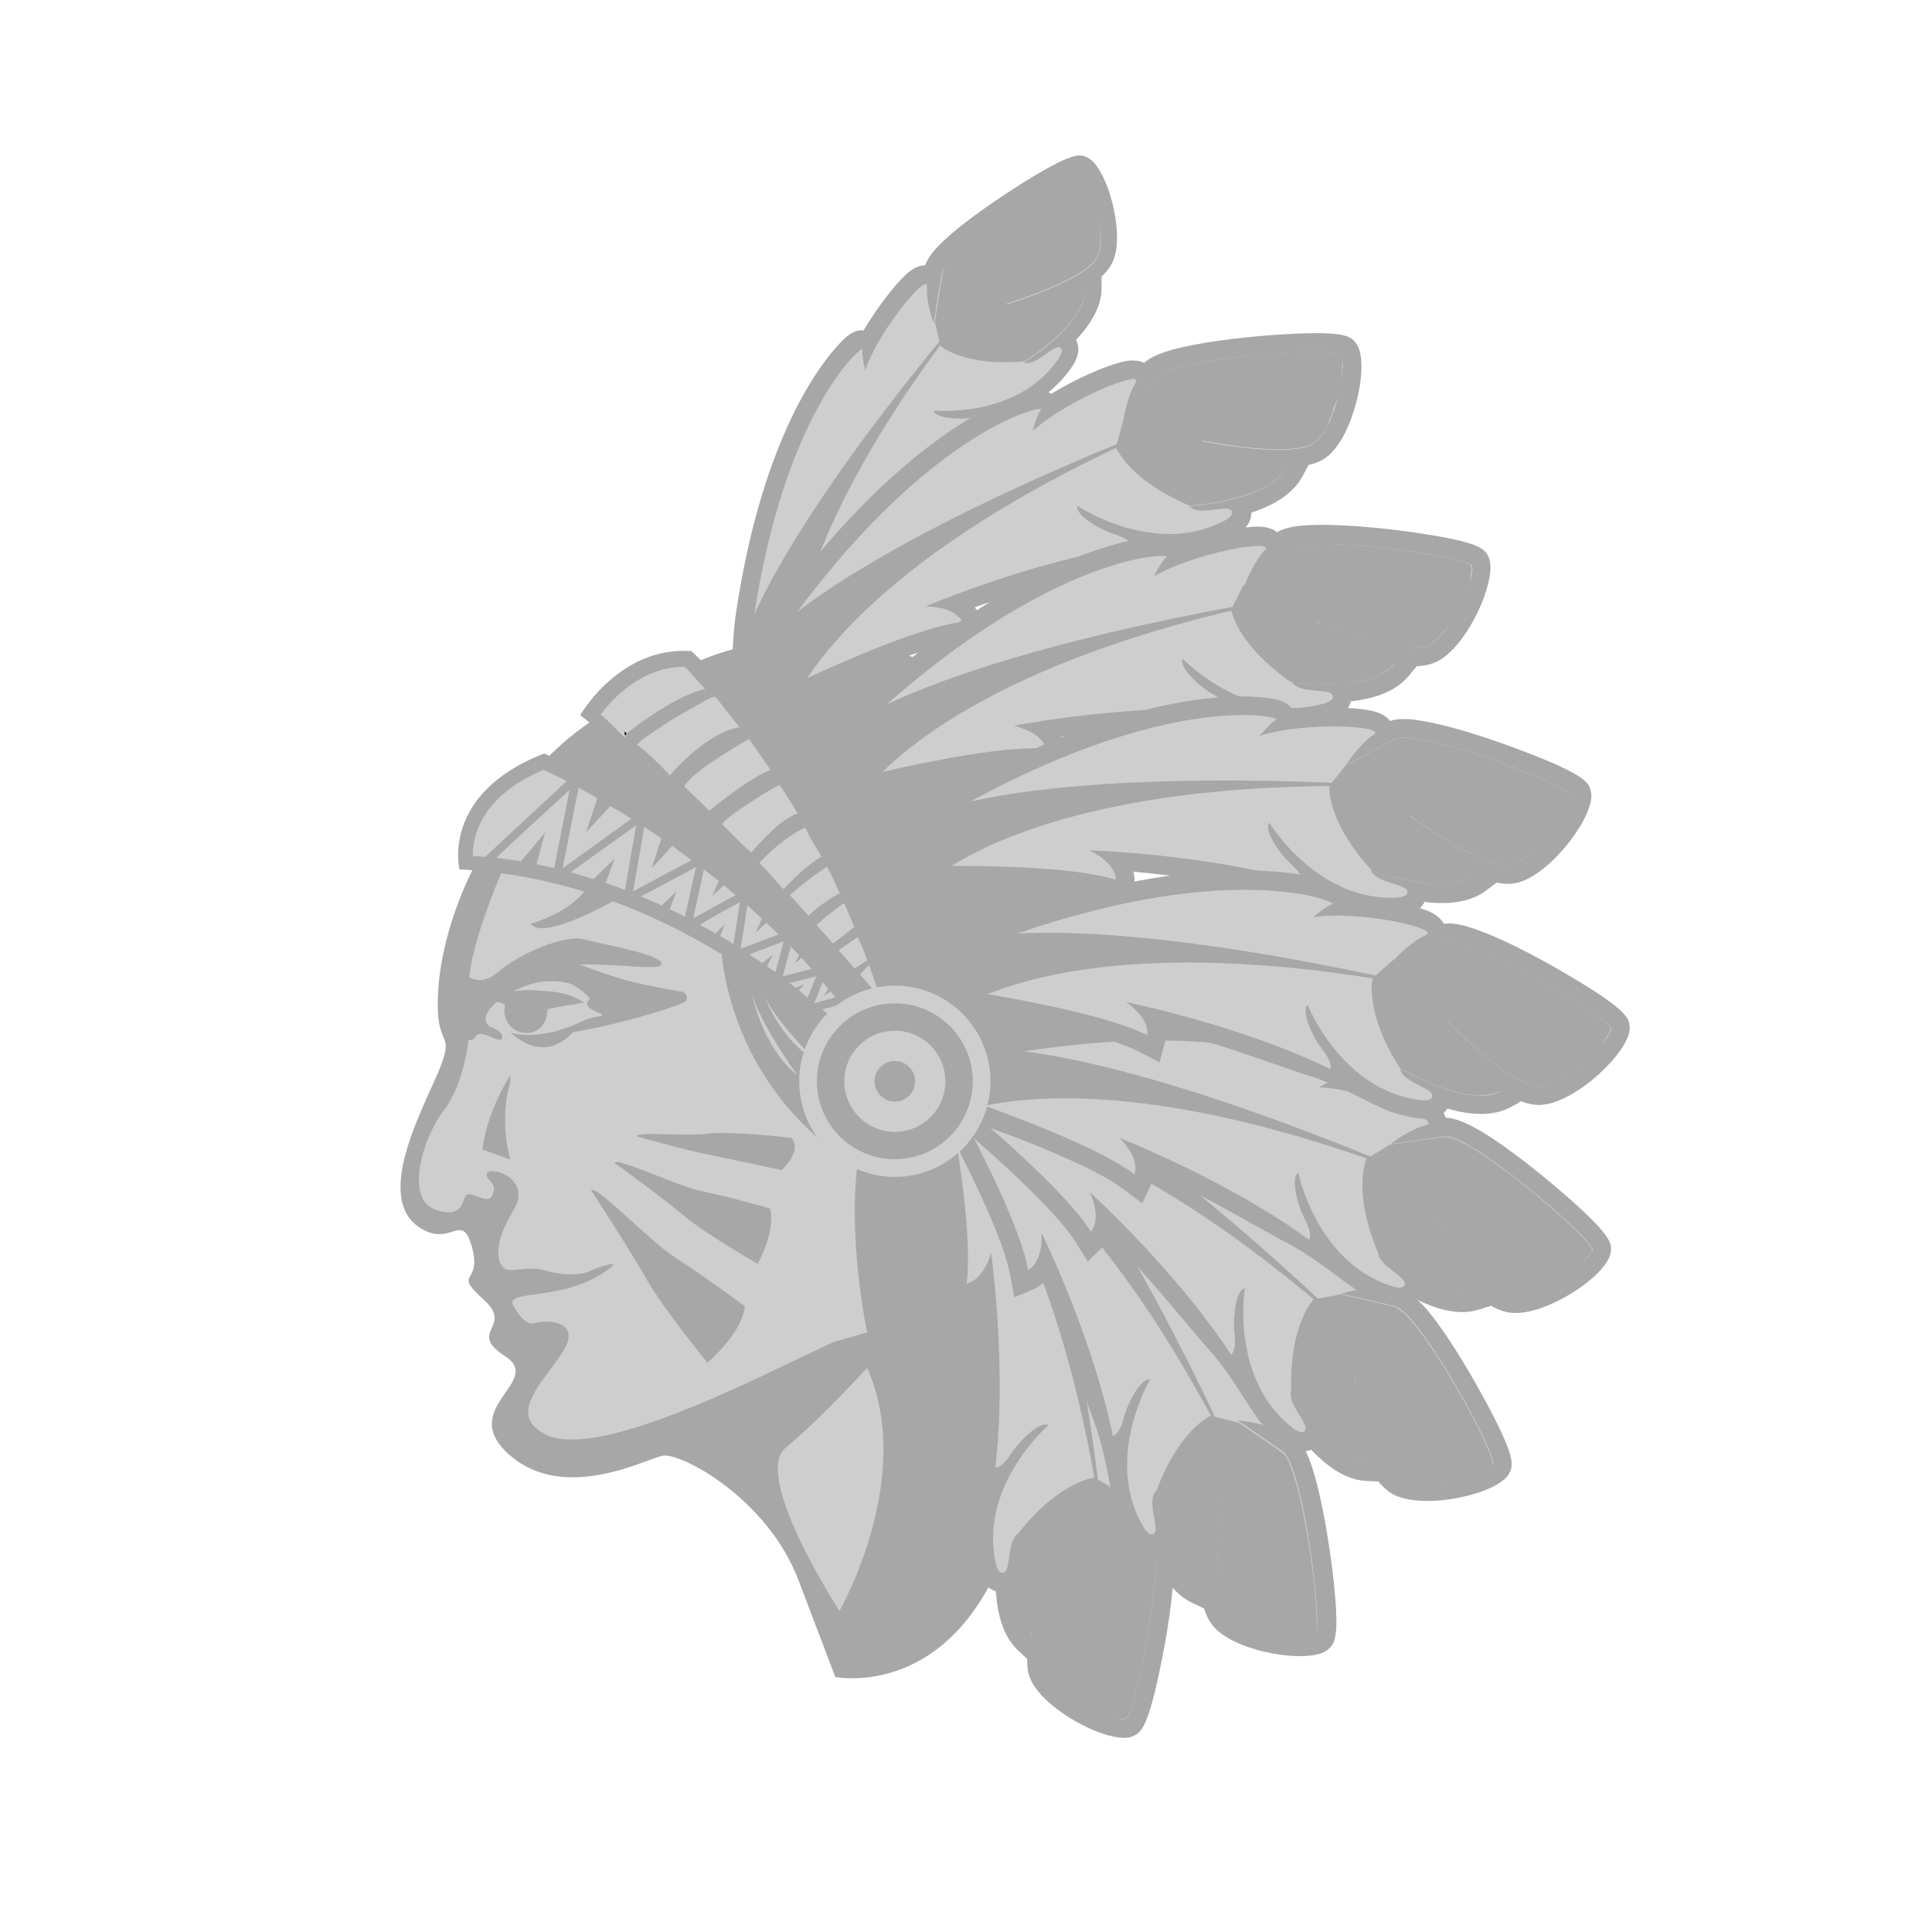 <svg version="1.1" id="el_G_rj74biv" xmlns="http://www.w3.org/2000/svg" xmlns:xlink="http://www.w3.org/1999/xlink" x="0px" y="0px" viewBox="0 0 600 600" style="enable-background:new 0 0 600 600;" xml:space="preserve"><style>@-webkit-keyframes kf_el_KEuHhvRQYFJ_an_fkSkg7McK{0%{-webkit-transform: translate(156.6px, 309.417px) translate(-156.6px, -309.417px) translate(0px, 0px);transform: translate(156.6px, 309.417px) translate(-156.6px, -309.417px) translate(0px, 0px);}66.67%{-webkit-transform: translate(156.6px, 309.417px) translate(-156.6px, -309.417px) translate(0px, 0px);transform: translate(156.6px, 309.417px) translate(-156.6px, -309.417px) translate(0px, 0px);}84.44%{-webkit-transform: translate(156.6px, 309.417px) translate(-156.6px, -309.417px) translate(0px, 4px);transform: translate(156.6px, 309.417px) translate(-156.6px, -309.417px) translate(0px, 4px);}100%{-webkit-transform: translate(156.6px, 309.417px) translate(-156.6px, -309.417px) translate(0px, 0px);transform: translate(156.6px, 309.417px) translate(-156.6px, -309.417px) translate(0px, 0px);}}@keyframes kf_el_KEuHhvRQYFJ_an_fkSkg7McK{0%{-webkit-transform: translate(156.6px, 309.417px) translate(-156.6px, -309.417px) translate(0px, 0px);transform: translate(156.6px, 309.417px) translate(-156.6px, -309.417px) translate(0px, 0px);}66.67%{-webkit-transform: translate(156.6px, 309.417px) translate(-156.6px, -309.417px) translate(0px, 0px);transform: translate(156.6px, 309.417px) translate(-156.6px, -309.417px) translate(0px, 0px);}84.44%{-webkit-transform: translate(156.6px, 309.417px) translate(-156.6px, -309.417px) translate(0px, 4px);transform: translate(156.6px, 309.417px) translate(-156.6px, -309.417px) translate(0px, 4px);}100%{-webkit-transform: translate(156.6px, 309.417px) translate(-156.6px, -309.417px) translate(0px, 0px);transform: translate(156.6px, 309.417px) translate(-156.6px, -309.417px) translate(0px, 0px);}}@-webkit-keyframes kf_el_KEuHhvRQYFJ_an_OBMxzesOO{0%{-webkit-transform: translate(156.6px, 309.417px) scale(1, 1) translate(-156.6px, -309.417px);transform: translate(156.6px, 309.417px) scale(1, 1) translate(-156.6px, -309.417px);}66.67%{-webkit-transform: translate(156.6px, 309.417px) scale(1, 1) translate(-156.6px, -309.417px);transform: translate(156.6px, 309.417px) scale(1, 1) translate(-156.6px, -309.417px);}84.44%{-webkit-transform: translate(156.6px, 309.417px) scale(1, 0) translate(-156.6px, -309.417px);transform: translate(156.6px, 309.417px) scale(1, 0) translate(-156.6px, -309.417px);}100%{-webkit-transform: translate(156.6px, 309.417px) scale(1, 1) translate(-156.6px, -309.417px);transform: translate(156.6px, 309.417px) scale(1, 1) translate(-156.6px, -309.417px);}}@keyframes kf_el_KEuHhvRQYFJ_an_OBMxzesOO{0%{-webkit-transform: translate(156.6px, 309.417px) scale(1, 1) translate(-156.6px, -309.417px);transform: translate(156.6px, 309.417px) scale(1, 1) translate(-156.6px, -309.417px);}66.67%{-webkit-transform: translate(156.6px, 309.417px) scale(1, 1) translate(-156.6px, -309.417px);transform: translate(156.6px, 309.417px) scale(1, 1) translate(-156.6px, -309.417px);}84.44%{-webkit-transform: translate(156.6px, 309.417px) scale(1, 0) translate(-156.6px, -309.417px);transform: translate(156.6px, 309.417px) scale(1, 0) translate(-156.6px, -309.417px);}100%{-webkit-transform: translate(156.6px, 309.417px) scale(1, 1) translate(-156.6px, -309.417px);transform: translate(156.6px, 309.417px) scale(1, 1) translate(-156.6px, -309.417px);}}@-webkit-keyframes kf_el_5UXo579kWoJ_an_ziRhSHwNB{0%{-webkit-transform: translate(181.4px, 311.184px) rotate(0deg) translate(-181.4px, -311.184px);transform: translate(181.4px, 311.184px) rotate(0deg) translate(-181.4px, -311.184px);}66.67%{-webkit-transform: translate(181.4px, 311.184px) rotate(0deg) translate(-181.4px, -311.184px);transform: translate(181.4px, 311.184px) rotate(0deg) translate(-181.4px, -311.184px);}84.44%{-webkit-transform: translate(181.4px, 311.184px) rotate(-10deg) translate(-181.4px, -311.184px);transform: translate(181.4px, 311.184px) rotate(-10deg) translate(-181.4px, -311.184px);}100%{-webkit-transform: translate(181.4px, 311.184px) rotate(0deg) translate(-181.4px, -311.184px);transform: translate(181.4px, 311.184px) rotate(0deg) translate(-181.4px, -311.184px);}}@keyframes kf_el_5UXo579kWoJ_an_ziRhSHwNB{0%{-webkit-transform: translate(181.4px, 311.184px) rotate(0deg) translate(-181.4px, -311.184px);transform: translate(181.4px, 311.184px) rotate(0deg) translate(-181.4px, -311.184px);}66.67%{-webkit-transform: translate(181.4px, 311.184px) rotate(0deg) translate(-181.4px, -311.184px);transform: translate(181.4px, 311.184px) rotate(0deg) translate(-181.4px, -311.184px);}84.44%{-webkit-transform: translate(181.4px, 311.184px) rotate(-10deg) translate(-181.4px, -311.184px);transform: translate(181.4px, 311.184px) rotate(-10deg) translate(-181.4px, -311.184px);}100%{-webkit-transform: translate(181.4px, 311.184px) rotate(0deg) translate(-181.4px, -311.184px);transform: translate(181.4px, 311.184px) rotate(0deg) translate(-181.4px, -311.184px);}}@-webkit-keyframes kf_el_XTY7DEwnujD_an_sOGVMoevS{0%{-webkit-transform: translate(286.785px, 308.864px) rotate(0deg) translate(-286.785px, -308.864px);transform: translate(286.785px, 308.864px) rotate(0deg) translate(-286.785px, -308.864px);}22.22%{-webkit-transform: translate(286.785px, 308.864px) rotate(40deg) translate(-286.785px, -308.864px);transform: translate(286.785px, 308.864px) rotate(40deg) translate(-286.785px, -308.864px);}50%{-webkit-transform: translate(286.785px, 308.864px) rotate(0deg) translate(-286.785px, -308.864px);transform: translate(286.785px, 308.864px) rotate(0deg) translate(-286.785px, -308.864px);}66.67%{-webkit-transform: translate(286.785px, 308.864px) rotate(-10deg) translate(-286.785px, -308.864px);transform: translate(286.785px, 308.864px) rotate(-10deg) translate(-286.785px, -308.864px);}77.78%{-webkit-transform: translate(286.785px, 308.864px) rotate(0deg) translate(-286.785px, -308.864px);transform: translate(286.785px, 308.864px) rotate(0deg) translate(-286.785px, -308.864px);}88.89%{-webkit-transform: translate(286.785px, 308.864px) rotate(-10deg) translate(-286.785px, -308.864px);transform: translate(286.785px, 308.864px) rotate(-10deg) translate(-286.785px, -308.864px);}100%{-webkit-transform: translate(286.785px, 308.864px) rotate(0deg) translate(-286.785px, -308.864px);transform: translate(286.785px, 308.864px) rotate(0deg) translate(-286.785px, -308.864px);}}@keyframes kf_el_XTY7DEwnujD_an_sOGVMoevS{0%{-webkit-transform: translate(286.785px, 308.864px) rotate(0deg) translate(-286.785px, -308.864px);transform: translate(286.785px, 308.864px) rotate(0deg) translate(-286.785px, -308.864px);}22.22%{-webkit-transform: translate(286.785px, 308.864px) rotate(40deg) translate(-286.785px, -308.864px);transform: translate(286.785px, 308.864px) rotate(40deg) translate(-286.785px, -308.864px);}50%{-webkit-transform: translate(286.785px, 308.864px) rotate(0deg) translate(-286.785px, -308.864px);transform: translate(286.785px, 308.864px) rotate(0deg) translate(-286.785px, -308.864px);}66.67%{-webkit-transform: translate(286.785px, 308.864px) rotate(-10deg) translate(-286.785px, -308.864px);transform: translate(286.785px, 308.864px) rotate(-10deg) translate(-286.785px, -308.864px);}77.78%{-webkit-transform: translate(286.785px, 308.864px) rotate(0deg) translate(-286.785px, -308.864px);transform: translate(286.785px, 308.864px) rotate(0deg) translate(-286.785px, -308.864px);}88.89%{-webkit-transform: translate(286.785px, 308.864px) rotate(-10deg) translate(-286.785px, -308.864px);transform: translate(286.785px, 308.864px) rotate(-10deg) translate(-286.785px, -308.864px);}100%{-webkit-transform: translate(286.785px, 308.864px) rotate(0deg) translate(-286.785px, -308.864px);transform: translate(286.785px, 308.864px) rotate(0deg) translate(-286.785px, -308.864px);}}@-webkit-keyframes kf_el_g2Yk7zHE95X_an_r1ipKHhdZ{0%{-webkit-transform: translate(274.99px, 250.454px) rotate(0deg) translate(-274.99px, -250.454px);transform: translate(274.99px, 250.454px) rotate(0deg) translate(-274.99px, -250.454px);}22.22%{-webkit-transform: translate(274.99px, 250.454px) rotate(30deg) translate(-274.99px, -250.454px);transform: translate(274.99px, 250.454px) rotate(30deg) translate(-274.99px, -250.454px);}50%{-webkit-transform: translate(274.99px, 250.454px) rotate(0deg) translate(-274.99px, -250.454px);transform: translate(274.99px, 250.454px) rotate(0deg) translate(-274.99px, -250.454px);}66.67%{-webkit-transform: translate(274.99px, 250.454px) rotate(-10deg) translate(-274.99px, -250.454px);transform: translate(274.99px, 250.454px) rotate(-10deg) translate(-274.99px, -250.454px);}77.78%{-webkit-transform: translate(274.99px, 250.454px) rotate(0deg) translate(-274.99px, -250.454px);transform: translate(274.99px, 250.454px) rotate(0deg) translate(-274.99px, -250.454px);}88.89%{-webkit-transform: translate(274.99px, 250.454px) rotate(-10deg) translate(-274.99px, -250.454px);transform: translate(274.99px, 250.454px) rotate(-10deg) translate(-274.99px, -250.454px);}100%{-webkit-transform: translate(274.99px, 250.454px) rotate(0deg) translate(-274.99px, -250.454px);transform: translate(274.99px, 250.454px) rotate(0deg) translate(-274.99px, -250.454px);}}@keyframes kf_el_g2Yk7zHE95X_an_r1ipKHhdZ{0%{-webkit-transform: translate(274.99px, 250.454px) rotate(0deg) translate(-274.99px, -250.454px);transform: translate(274.99px, 250.454px) rotate(0deg) translate(-274.99px, -250.454px);}22.22%{-webkit-transform: translate(274.99px, 250.454px) rotate(30deg) translate(-274.99px, -250.454px);transform: translate(274.99px, 250.454px) rotate(30deg) translate(-274.99px, -250.454px);}50%{-webkit-transform: translate(274.99px, 250.454px) rotate(0deg) translate(-274.99px, -250.454px);transform: translate(274.99px, 250.454px) rotate(0deg) translate(-274.99px, -250.454px);}66.67%{-webkit-transform: translate(274.99px, 250.454px) rotate(-10deg) translate(-274.99px, -250.454px);transform: translate(274.99px, 250.454px) rotate(-10deg) translate(-274.99px, -250.454px);}77.78%{-webkit-transform: translate(274.99px, 250.454px) rotate(0deg) translate(-274.99px, -250.454px);transform: translate(274.99px, 250.454px) rotate(0deg) translate(-274.99px, -250.454px);}88.89%{-webkit-transform: translate(274.99px, 250.454px) rotate(-10deg) translate(-274.99px, -250.454px);transform: translate(274.99px, 250.454px) rotate(-10deg) translate(-274.99px, -250.454px);}100%{-webkit-transform: translate(274.99px, 250.454px) rotate(0deg) translate(-274.99px, -250.454px);transform: translate(274.99px, 250.454px) rotate(0deg) translate(-274.99px, -250.454px);}}@-webkit-keyframes kf_el_h4FPCHBtKQ5_an_kGONRPBQE{0%{-webkit-transform: translate(253.108px, 247.531px) rotate(0deg) translate(-253.108px, -247.531px);transform: translate(253.108px, 247.531px) rotate(0deg) translate(-253.108px, -247.531px);}22.22%{-webkit-transform: translate(253.108px, 247.531px) rotate(30deg) translate(-253.108px, -247.531px);transform: translate(253.108px, 247.531px) rotate(30deg) translate(-253.108px, -247.531px);}50%{-webkit-transform: translate(253.108px, 247.531px) rotate(0deg) translate(-253.108px, -247.531px);transform: translate(253.108px, 247.531px) rotate(0deg) translate(-253.108px, -247.531px);}66.67%{-webkit-transform: translate(253.108px, 247.531px) rotate(-10deg) translate(-253.108px, -247.531px);transform: translate(253.108px, 247.531px) rotate(-10deg) translate(-253.108px, -247.531px);}77.78%{-webkit-transform: translate(253.108px, 247.531px) rotate(0deg) translate(-253.108px, -247.531px);transform: translate(253.108px, 247.531px) rotate(0deg) translate(-253.108px, -247.531px);}88.89%{-webkit-transform: translate(253.108px, 247.531px) rotate(-10deg) translate(-253.108px, -247.531px);transform: translate(253.108px, 247.531px) rotate(-10deg) translate(-253.108px, -247.531px);}100%{-webkit-transform: translate(253.108px, 247.531px) rotate(0deg) translate(-253.108px, -247.531px);transform: translate(253.108px, 247.531px) rotate(0deg) translate(-253.108px, -247.531px);}}@keyframes kf_el_h4FPCHBtKQ5_an_kGONRPBQE{0%{-webkit-transform: translate(253.108px, 247.531px) rotate(0deg) translate(-253.108px, -247.531px);transform: translate(253.108px, 247.531px) rotate(0deg) translate(-253.108px, -247.531px);}22.22%{-webkit-transform: translate(253.108px, 247.531px) rotate(30deg) translate(-253.108px, -247.531px);transform: translate(253.108px, 247.531px) rotate(30deg) translate(-253.108px, -247.531px);}50%{-webkit-transform: translate(253.108px, 247.531px) rotate(0deg) translate(-253.108px, -247.531px);transform: translate(253.108px, 247.531px) rotate(0deg) translate(-253.108px, -247.531px);}66.67%{-webkit-transform: translate(253.108px, 247.531px) rotate(-10deg) translate(-253.108px, -247.531px);transform: translate(253.108px, 247.531px) rotate(-10deg) translate(-253.108px, -247.531px);}77.78%{-webkit-transform: translate(253.108px, 247.531px) rotate(0deg) translate(-253.108px, -247.531px);transform: translate(253.108px, 247.531px) rotate(0deg) translate(-253.108px, -247.531px);}88.89%{-webkit-transform: translate(253.108px, 247.531px) rotate(-10deg) translate(-253.108px, -247.531px);transform: translate(253.108px, 247.531px) rotate(-10deg) translate(-253.108px, -247.531px);}100%{-webkit-transform: translate(253.108px, 247.531px) rotate(0deg) translate(-253.108px, -247.531px);transform: translate(253.108px, 247.531px) rotate(0deg) translate(-253.108px, -247.531px);}}@-webkit-keyframes kf_el_Ul6J6lJ_c7R_an_i64yiiYDx{0%{-webkit-transform: translate(229.945px, 221.208px) rotate(0deg) translate(-229.945px, -221.208px);transform: translate(229.945px, 221.208px) rotate(0deg) translate(-229.945px, -221.208px);}22.22%{-webkit-transform: translate(229.945px, 221.208px) rotate(50deg) translate(-229.945px, -221.208px);transform: translate(229.945px, 221.208px) rotate(50deg) translate(-229.945px, -221.208px);}50%{-webkit-transform: translate(229.945px, 221.208px) rotate(0deg) translate(-229.945px, -221.208px);transform: translate(229.945px, 221.208px) rotate(0deg) translate(-229.945px, -221.208px);}66.67%{-webkit-transform: translate(229.945px, 221.208px) rotate(-10deg) translate(-229.945px, -221.208px);transform: translate(229.945px, 221.208px) rotate(-10deg) translate(-229.945px, -221.208px);}77.78%{-webkit-transform: translate(229.945px, 221.208px) rotate(0deg) translate(-229.945px, -221.208px);transform: translate(229.945px, 221.208px) rotate(0deg) translate(-229.945px, -221.208px);}88.89%{-webkit-transform: translate(229.945px, 221.208px) rotate(-10deg) translate(-229.945px, -221.208px);transform: translate(229.945px, 221.208px) rotate(-10deg) translate(-229.945px, -221.208px);}100%{-webkit-transform: translate(229.945px, 221.208px) rotate(0deg) translate(-229.945px, -221.208px);transform: translate(229.945px, 221.208px) rotate(0deg) translate(-229.945px, -221.208px);}}@keyframes kf_el_Ul6J6lJ_c7R_an_i64yiiYDx{0%{-webkit-transform: translate(229.945px, 221.208px) rotate(0deg) translate(-229.945px, -221.208px);transform: translate(229.945px, 221.208px) rotate(0deg) translate(-229.945px, -221.208px);}22.22%{-webkit-transform: translate(229.945px, 221.208px) rotate(50deg) translate(-229.945px, -221.208px);transform: translate(229.945px, 221.208px) rotate(50deg) translate(-229.945px, -221.208px);}50%{-webkit-transform: translate(229.945px, 221.208px) rotate(0deg) translate(-229.945px, -221.208px);transform: translate(229.945px, 221.208px) rotate(0deg) translate(-229.945px, -221.208px);}66.67%{-webkit-transform: translate(229.945px, 221.208px) rotate(-10deg) translate(-229.945px, -221.208px);transform: translate(229.945px, 221.208px) rotate(-10deg) translate(-229.945px, -221.208px);}77.78%{-webkit-transform: translate(229.945px, 221.208px) rotate(0deg) translate(-229.945px, -221.208px);transform: translate(229.945px, 221.208px) rotate(0deg) translate(-229.945px, -221.208px);}88.89%{-webkit-transform: translate(229.945px, 221.208px) rotate(-10deg) translate(-229.945px, -221.208px);transform: translate(229.945px, 221.208px) rotate(-10deg) translate(-229.945px, -221.208px);}100%{-webkit-transform: translate(229.945px, 221.208px) rotate(0deg) translate(-229.945px, -221.208px);transform: translate(229.945px, 221.208px) rotate(0deg) translate(-229.945px, -221.208px);}}@-webkit-keyframes kf_el_m2pyvtJw54F_an_nCIDdk3pZ{0%{-webkit-transform: translate(287.008px, 317.199px) rotate(0deg) translate(-287.008px, -317.199px);transform: translate(287.008px, 317.199px) rotate(0deg) translate(-287.008px, -317.199px);}22.22%{-webkit-transform: translate(287.008px, 317.199px) rotate(40deg) translate(-287.008px, -317.199px);transform: translate(287.008px, 317.199px) rotate(40deg) translate(-287.008px, -317.199px);}50%{-webkit-transform: translate(287.008px, 317.199px) rotate(0deg) translate(-287.008px, -317.199px);transform: translate(287.008px, 317.199px) rotate(0deg) translate(-287.008px, -317.199px);}66.67%{-webkit-transform: translate(287.008px, 317.199px) rotate(-10deg) translate(-287.008px, -317.199px);transform: translate(287.008px, 317.199px) rotate(-10deg) translate(-287.008px, -317.199px);}77.78%{-webkit-transform: translate(287.008px, 317.199px) rotate(0deg) translate(-287.008px, -317.199px);transform: translate(287.008px, 317.199px) rotate(0deg) translate(-287.008px, -317.199px);}88.89%{-webkit-transform: translate(287.008px, 317.199px) rotate(-10deg) translate(-287.008px, -317.199px);transform: translate(287.008px, 317.199px) rotate(-10deg) translate(-287.008px, -317.199px);}100%{-webkit-transform: translate(287.008px, 317.199px) rotate(0deg) translate(-287.008px, -317.199px);transform: translate(287.008px, 317.199px) rotate(0deg) translate(-287.008px, -317.199px);}}@keyframes kf_el_m2pyvtJw54F_an_nCIDdk3pZ{0%{-webkit-transform: translate(287.008px, 317.199px) rotate(0deg) translate(-287.008px, -317.199px);transform: translate(287.008px, 317.199px) rotate(0deg) translate(-287.008px, -317.199px);}22.22%{-webkit-transform: translate(287.008px, 317.199px) rotate(40deg) translate(-287.008px, -317.199px);transform: translate(287.008px, 317.199px) rotate(40deg) translate(-287.008px, -317.199px);}50%{-webkit-transform: translate(287.008px, 317.199px) rotate(0deg) translate(-287.008px, -317.199px);transform: translate(287.008px, 317.199px) rotate(0deg) translate(-287.008px, -317.199px);}66.67%{-webkit-transform: translate(287.008px, 317.199px) rotate(-10deg) translate(-287.008px, -317.199px);transform: translate(287.008px, 317.199px) rotate(-10deg) translate(-287.008px, -317.199px);}77.78%{-webkit-transform: translate(287.008px, 317.199px) rotate(0deg) translate(-287.008px, -317.199px);transform: translate(287.008px, 317.199px) rotate(0deg) translate(-287.008px, -317.199px);}88.89%{-webkit-transform: translate(287.008px, 317.199px) rotate(-10deg) translate(-287.008px, -317.199px);transform: translate(287.008px, 317.199px) rotate(-10deg) translate(-287.008px, -317.199px);}100%{-webkit-transform: translate(287.008px, 317.199px) rotate(0deg) translate(-287.008px, -317.199px);transform: translate(287.008px, 317.199px) rotate(0deg) translate(-287.008px, -317.199px);}}@-webkit-keyframes kf_el_8EnGrtF2BzO_an_lcZRYU7yo{0%{-webkit-transform: translate(287.318px, 326.658px) rotate(0deg) translate(-287.318px, -326.658px);transform: translate(287.318px, 326.658px) rotate(0deg) translate(-287.318px, -326.658px);}22.22%{-webkit-transform: translate(287.318px, 326.658px) rotate(30deg) translate(-287.318px, -326.658px);transform: translate(287.318px, 326.658px) rotate(30deg) translate(-287.318px, -326.658px);}50%{-webkit-transform: translate(287.318px, 326.658px) rotate(0deg) translate(-287.318px, -326.658px);transform: translate(287.318px, 326.658px) rotate(0deg) translate(-287.318px, -326.658px);}66.67%{-webkit-transform: translate(287.318px, 326.658px) rotate(-10deg) translate(-287.318px, -326.658px);transform: translate(287.318px, 326.658px) rotate(-10deg) translate(-287.318px, -326.658px);}77.78%{-webkit-transform: translate(287.318px, 326.658px) rotate(0deg) translate(-287.318px, -326.658px);transform: translate(287.318px, 326.658px) rotate(0deg) translate(-287.318px, -326.658px);}88.89%{-webkit-transform: translate(287.318px, 326.658px) rotate(-10deg) translate(-287.318px, -326.658px);transform: translate(287.318px, 326.658px) rotate(-10deg) translate(-287.318px, -326.658px);}100%{-webkit-transform: translate(287.318px, 326.658px) rotate(0deg) translate(-287.318px, -326.658px);transform: translate(287.318px, 326.658px) rotate(0deg) translate(-287.318px, -326.658px);}}@keyframes kf_el_8EnGrtF2BzO_an_lcZRYU7yo{0%{-webkit-transform: translate(287.318px, 326.658px) rotate(0deg) translate(-287.318px, -326.658px);transform: translate(287.318px, 326.658px) rotate(0deg) translate(-287.318px, -326.658px);}22.22%{-webkit-transform: translate(287.318px, 326.658px) rotate(30deg) translate(-287.318px, -326.658px);transform: translate(287.318px, 326.658px) rotate(30deg) translate(-287.318px, -326.658px);}50%{-webkit-transform: translate(287.318px, 326.658px) rotate(0deg) translate(-287.318px, -326.658px);transform: translate(287.318px, 326.658px) rotate(0deg) translate(-287.318px, -326.658px);}66.67%{-webkit-transform: translate(287.318px, 326.658px) rotate(-10deg) translate(-287.318px, -326.658px);transform: translate(287.318px, 326.658px) rotate(-10deg) translate(-287.318px, -326.658px);}77.78%{-webkit-transform: translate(287.318px, 326.658px) rotate(0deg) translate(-287.318px, -326.658px);transform: translate(287.318px, 326.658px) rotate(0deg) translate(-287.318px, -326.658px);}88.89%{-webkit-transform: translate(287.318px, 326.658px) rotate(-10deg) translate(-287.318px, -326.658px);transform: translate(287.318px, 326.658px) rotate(-10deg) translate(-287.318px, -326.658px);}100%{-webkit-transform: translate(287.318px, 326.658px) rotate(0deg) translate(-287.318px, -326.658px);transform: translate(287.318px, 326.658px) rotate(0deg) translate(-287.318px, -326.658px);}}@-webkit-keyframes kf_el_mrzLpc9u_MB_an_BdGqiWdwu{0%{-webkit-transform: translate(288.159px, 327.066px) rotate(0deg) translate(-288.159px, -327.066px);transform: translate(288.159px, 327.066px) rotate(0deg) translate(-288.159px, -327.066px);}22.22%{-webkit-transform: translate(288.159px, 327.066px) rotate(10deg) translate(-288.159px, -327.066px);transform: translate(288.159px, 327.066px) rotate(10deg) translate(-288.159px, -327.066px);}50%{-webkit-transform: translate(288.159px, 327.066px) rotate(0deg) translate(-288.159px, -327.066px);transform: translate(288.159px, 327.066px) rotate(0deg) translate(-288.159px, -327.066px);}66.67%{-webkit-transform: translate(288.159px, 327.066px) rotate(-10deg) translate(-288.159px, -327.066px);transform: translate(288.159px, 327.066px) rotate(-10deg) translate(-288.159px, -327.066px);}77.78%{-webkit-transform: translate(288.159px, 327.066px) rotate(0deg) translate(-288.159px, -327.066px);transform: translate(288.159px, 327.066px) rotate(0deg) translate(-288.159px, -327.066px);}88.89%{-webkit-transform: translate(288.159px, 327.066px) rotate(-10deg) translate(-288.159px, -327.066px);transform: translate(288.159px, 327.066px) rotate(-10deg) translate(-288.159px, -327.066px);}100%{-webkit-transform: translate(288.159px, 327.066px) rotate(0deg) translate(-288.159px, -327.066px);transform: translate(288.159px, 327.066px) rotate(0deg) translate(-288.159px, -327.066px);}}@keyframes kf_el_mrzLpc9u_MB_an_BdGqiWdwu{0%{-webkit-transform: translate(288.159px, 327.066px) rotate(0deg) translate(-288.159px, -327.066px);transform: translate(288.159px, 327.066px) rotate(0deg) translate(-288.159px, -327.066px);}22.22%{-webkit-transform: translate(288.159px, 327.066px) rotate(10deg) translate(-288.159px, -327.066px);transform: translate(288.159px, 327.066px) rotate(10deg) translate(-288.159px, -327.066px);}50%{-webkit-transform: translate(288.159px, 327.066px) rotate(0deg) translate(-288.159px, -327.066px);transform: translate(288.159px, 327.066px) rotate(0deg) translate(-288.159px, -327.066px);}66.67%{-webkit-transform: translate(288.159px, 327.066px) rotate(-10deg) translate(-288.159px, -327.066px);transform: translate(288.159px, 327.066px) rotate(-10deg) translate(-288.159px, -327.066px);}77.78%{-webkit-transform: translate(288.159px, 327.066px) rotate(0deg) translate(-288.159px, -327.066px);transform: translate(288.159px, 327.066px) rotate(0deg) translate(-288.159px, -327.066px);}88.89%{-webkit-transform: translate(288.159px, 327.066px) rotate(-10deg) translate(-288.159px, -327.066px);transform: translate(288.159px, 327.066px) rotate(-10deg) translate(-288.159px, -327.066px);}100%{-webkit-transform: translate(288.159px, 327.066px) rotate(0deg) translate(-288.159px, -327.066px);transform: translate(288.159px, 327.066px) rotate(0deg) translate(-288.159px, -327.066px);}}@-webkit-keyframes kf_el_M-c0VOqIGjw_an_Ro1CxYutF{0%{-webkit-transform: translate(288.4px, 326.469px) rotate(0deg) translate(-288.4px, -326.469px);transform: translate(288.4px, 326.469px) rotate(0deg) translate(-288.4px, -326.469px);}66.67%{-webkit-transform: translate(288.4px, 326.469px) rotate(-10deg) translate(-288.4px, -326.469px);transform: translate(288.4px, 326.469px) rotate(-10deg) translate(-288.4px, -326.469px);}77.78%{-webkit-transform: translate(288.4px, 326.469px) rotate(0deg) translate(-288.4px, -326.469px);transform: translate(288.4px, 326.469px) rotate(0deg) translate(-288.4px, -326.469px);}88.89%{-webkit-transform: translate(288.4px, 326.469px) rotate(-10deg) translate(-288.4px, -326.469px);transform: translate(288.4px, 326.469px) rotate(-10deg) translate(-288.4px, -326.469px);}100%{-webkit-transform: translate(288.4px, 326.469px) rotate(0deg) translate(-288.4px, -326.469px);transform: translate(288.4px, 326.469px) rotate(0deg) translate(-288.4px, -326.469px);}}@keyframes kf_el_M-c0VOqIGjw_an_Ro1CxYutF{0%{-webkit-transform: translate(288.4px, 326.469px) rotate(0deg) translate(-288.4px, -326.469px);transform: translate(288.4px, 326.469px) rotate(0deg) translate(-288.4px, -326.469px);}66.67%{-webkit-transform: translate(288.4px, 326.469px) rotate(-10deg) translate(-288.4px, -326.469px);transform: translate(288.4px, 326.469px) rotate(-10deg) translate(-288.4px, -326.469px);}77.78%{-webkit-transform: translate(288.4px, 326.469px) rotate(0deg) translate(-288.4px, -326.469px);transform: translate(288.4px, 326.469px) rotate(0deg) translate(-288.4px, -326.469px);}88.89%{-webkit-transform: translate(288.4px, 326.469px) rotate(-10deg) translate(-288.4px, -326.469px);transform: translate(288.4px, 326.469px) rotate(-10deg) translate(-288.4px, -326.469px);}100%{-webkit-transform: translate(288.4px, 326.469px) rotate(0deg) translate(-288.4px, -326.469px);transform: translate(288.4px, 326.469px) rotate(0deg) translate(-288.4px, -326.469px);}}@-webkit-keyframes kf_el_AbuGBVQ7b85_an_4OYAGXCSm{0%{-webkit-transform: translate(227.497px, 221.572px) rotate(0deg) translate(-227.497px, -221.572px);transform: translate(227.497px, 221.572px) rotate(0deg) translate(-227.497px, -221.572px);}22.22%{-webkit-transform: translate(227.497px, 221.572px) rotate(60deg) translate(-227.497px, -221.572px);transform: translate(227.497px, 221.572px) rotate(60deg) translate(-227.497px, -221.572px);}50%{-webkit-transform: translate(227.497px, 221.572px) rotate(0deg) translate(-227.497px, -221.572px);transform: translate(227.497px, 221.572px) rotate(0deg) translate(-227.497px, -221.572px);}66.67%{-webkit-transform: translate(227.497px, 221.572px) rotate(-10deg) translate(-227.497px, -221.572px);transform: translate(227.497px, 221.572px) rotate(-10deg) translate(-227.497px, -221.572px);}77.78%{-webkit-transform: translate(227.497px, 221.572px) rotate(0deg) translate(-227.497px, -221.572px);transform: translate(227.497px, 221.572px) rotate(0deg) translate(-227.497px, -221.572px);}88.89%{-webkit-transform: translate(227.497px, 221.572px) rotate(-10deg) translate(-227.497px, -221.572px);transform: translate(227.497px, 221.572px) rotate(-10deg) translate(-227.497px, -221.572px);}100%{-webkit-transform: translate(227.497px, 221.572px) rotate(0deg) translate(-227.497px, -221.572px);transform: translate(227.497px, 221.572px) rotate(0deg) translate(-227.497px, -221.572px);}}@keyframes kf_el_AbuGBVQ7b85_an_4OYAGXCSm{0%{-webkit-transform: translate(227.497px, 221.572px) rotate(0deg) translate(-227.497px, -221.572px);transform: translate(227.497px, 221.572px) rotate(0deg) translate(-227.497px, -221.572px);}22.22%{-webkit-transform: translate(227.497px, 221.572px) rotate(60deg) translate(-227.497px, -221.572px);transform: translate(227.497px, 221.572px) rotate(60deg) translate(-227.497px, -221.572px);}50%{-webkit-transform: translate(227.497px, 221.572px) rotate(0deg) translate(-227.497px, -221.572px);transform: translate(227.497px, 221.572px) rotate(0deg) translate(-227.497px, -221.572px);}66.67%{-webkit-transform: translate(227.497px, 221.572px) rotate(-10deg) translate(-227.497px, -221.572px);transform: translate(227.497px, 221.572px) rotate(-10deg) translate(-227.497px, -221.572px);}77.78%{-webkit-transform: translate(227.497px, 221.572px) rotate(0deg) translate(-227.497px, -221.572px);transform: translate(227.497px, 221.572px) rotate(0deg) translate(-227.497px, -221.572px);}88.89%{-webkit-transform: translate(227.497px, 221.572px) rotate(-10deg) translate(-227.497px, -221.572px);transform: translate(227.497px, 221.572px) rotate(-10deg) translate(-227.497px, -221.572px);}100%{-webkit-transform: translate(227.497px, 221.572px) rotate(0deg) translate(-227.497px, -221.572px);transform: translate(227.497px, 221.572px) rotate(0deg) translate(-227.497px, -221.572px);}}#el_G_rj74biv *{-webkit-animation-duration: 3s;animation-duration: 3s;-webkit-animation-iteration-count: infinite;animation-iteration-count: infinite;-webkit-animation-timing-function: cubic-bezier(0, 0, 1, 1);animation-timing-function: cubic-bezier(0, 0, 1, 1);}#el_D9QYbob_W0{fill: #A7A7A7;}#el_9F4BzWRTPV{fill: #A7A7A7;}#el_o_6L3J5Slz{fill: #CECECE;}#el_6JrANB0hds{fill: #A7A7A7;}#el_cB2Gz3qku8{fill: #A7A7A7;}#el_KY15dLiZY1{fill: #CECECE;}#el_oIZcy9Fy8R{fill: #CECECE;}#el_5ZRhtWmGyy{fill: #CECECE;}#el_dUOPb7Kzo2{fill: #CECECE;}#el_oWK5JD9zdd{fill: #CECECE;}#el_YvQHIvw312{fill: #CECECE;}#el_UaK6uPf42o{fill: #CECECE;}#el_mZ-TLMTkL2{fill: #CECECE;}#el_Ues-PZEXHA{fill: #CECECE;}#el_tWE2mJScaR2{fill: #A7A7A7;}#el_S8EmCOhYuc4{fill: #CECECE;}#el_pGqSKExr_k4{fill: #A7A7A7;}#el_xTzvwseXDjV{fill: #A7A7A7;}#el_fB88J_FN_iB{fill: #A7A7A7;}#el_HvEHY4E33vS{fill: #CECECE;}#el_aofGyo_Mivo{fill: #CECECE;}#el_1L-7EwiXOXd{fill: #CECECE;}#el_Qe0nOLuz2bD{fill: #CECECE;}#el_UNGeHjBsEgE{fill: #CECECE;}#el_9UKhXZtEhur{fill: #CECECE;}#el_Mb4OscLAJPS{fill: #CECECE;}#el_i5J5m25dnw4{fill: #CECECE;}#el_ZJxpP5c9Jw7{fill: #CECECE;}#el_Nzyt50JlpKk{fill: #CECECE;}#el_qL4d3Olw_dZ{fill: #CECECE;}#el_KqsJsDzU-Wy{fill: #CECECE;}#el_glYDR0yLMpj{fill: #CECECE;}#el_QI-LZh1fi0R{fill: #CECECE;}#el_YEehP5JGkmw{fill: #A7A7A7;}#el_U9BZjEAF2rc{fill: #CECECE;}#el_DwO2IFpV3Np{fill: #A7A7A7;}#el_FjtIEtiq4lA{fill: #A7A7A7;}#el_T68V4POWAny{fill: #CECECE;}#el_wzaFUA1y4yg{fill: none;}#el_JQR2rV3wCyQ{fill: none;}#el_rPMo5By7mPE{fill: #A7A7A7;}#el_nlLiOzOco66{fill: #A7A7A7;}#el_P-05rOxIWkP{fill: #CECECE;}#el_GLhlEq-aMST{fill: #A7A7A7;}#el_CT_yEfs7ABN{fill: #A7A7A7;}#el_KQP5qX952hH{fill: #A7A7A7;}#el_h2fDLmLpFdQ{fill: #CECECE;}#el_7yICz3ZVCRx{fill: #A7A7A7;}#el_BH46zyIIZJ7{fill: #A7A7A7;}#el_p2atVUWSOOm{fill: #CECECE;}#el_sV9OhXFpuj1{fill: #A7A7A7;}#el_1hppanIL3AO{fill: #A7A7A7;}#el_pgr9Nd7E99K{fill: #CECECE;}#el_P0g6lrYG_IC{fill: #A7A7A7;}#el_-uv037xJn64{fill: #A7A7A7;}#el_rB_G1mo3iuz{fill: #CECECE;}#el_QK79ic1OvA7{fill: #A7A7A7;}#el_eD7X0Jsezy5{fill: #A7A7A7;}#el_ASIAOt9M9Z_{fill: #A7A7A7;}#el_DMnPf7h6_Vz{fill: #A7A7A7;}#el_u3ZiiiVvE9l{fill: #A7A7A7;}#el_l7KetC3ble5{fill: #A7A7A7;}#el_uSQ572dp_7x{fill: none;stroke: #000000;stroke-miterlimit: 10;}#el_-3JgiOdpRW3{fill: #CECECE;}#el_jwMVvyT62zB{fill: #CECECE;}#el_NoS8YpNV7xK{fill: #CECECE;}#el_ZXDs-KlJYQV{fill: #A7A7A7;}#el_1RnxG9ABNNX{fill: #CECECE;}#el_V5VCAjORajD{fill: #A7A7A7;}#el_5UXo579kWoJ{fill: #A7A7A7;}#el_KEuHhvRQYFJ{fill: #A7A7A7;}#el_yWdv1K4hKJd{fill: #A7A7A7;}#el_Q00lPn3HYxz{fill: #A7A7A7;}#el_Mespmub1ekz{fill: #A7A7A7;}#el_YUiLGBzJmU5{fill: #A7A7A7;visibility: hidden;}#el_jN-2PlQV2a1{fill: #CECECE;visibility: hidden;}#el_4R-ntsMZUE1{fill: #CECECE;}#el_r_EtoLKOBFf{fill: #A7A7A7;}#el_Hk5e85-59XF{fill: #CECECE;}#el_4FvdTKFL6Wj{fill: #A7A7A7;}#el_AbuGBVQ7b85_an_4OYAGXCSm{-webkit-animation-fill-mode: backwards;animation-fill-mode: backwards;-webkit-transform: translate(227.497px, 221.572px) rotate(0deg) translate(-227.497px, -221.572px);transform: translate(227.497px, 221.572px) rotate(0deg) translate(-227.497px, -221.572px);-webkit-animation-name: kf_el_AbuGBVQ7b85_an_4OYAGXCSm;animation-name: kf_el_AbuGBVQ7b85_an_4OYAGXCSm;-webkit-animation-timing-function: cubic-bezier(0, 0, 1, 1);animation-timing-function: cubic-bezier(0, 0, 1, 1);}#el_M-c0VOqIGjw_an_Ro1CxYutF{-webkit-animation-fill-mode: backwards;animation-fill-mode: backwards;-webkit-transform: translate(288.4px, 326.469px) rotate(0deg) translate(-288.4px, -326.469px);transform: translate(288.4px, 326.469px) rotate(0deg) translate(-288.4px, -326.469px);-webkit-animation-name: kf_el_M-c0VOqIGjw_an_Ro1CxYutF;animation-name: kf_el_M-c0VOqIGjw_an_Ro1CxYutF;-webkit-animation-timing-function: cubic-bezier(0, 0, 1, 1);animation-timing-function: cubic-bezier(0, 0, 1, 1);}#el_mrzLpc9u_MB_an_BdGqiWdwu{-webkit-animation-fill-mode: backwards;animation-fill-mode: backwards;-webkit-transform: translate(288.159px, 327.066px) rotate(0deg) translate(-288.159px, -327.066px);transform: translate(288.159px, 327.066px) rotate(0deg) translate(-288.159px, -327.066px);-webkit-animation-name: kf_el_mrzLpc9u_MB_an_BdGqiWdwu;animation-name: kf_el_mrzLpc9u_MB_an_BdGqiWdwu;-webkit-animation-timing-function: cubic-bezier(0, 0, 1, 1);animation-timing-function: cubic-bezier(0, 0, 1, 1);}#el_8EnGrtF2BzO_an_lcZRYU7yo{-webkit-animation-fill-mode: backwards;animation-fill-mode: backwards;-webkit-transform: translate(287.318px, 326.658px) rotate(0deg) translate(-287.318px, -326.658px);transform: translate(287.318px, 326.658px) rotate(0deg) translate(-287.318px, -326.658px);-webkit-animation-name: kf_el_8EnGrtF2BzO_an_lcZRYU7yo;animation-name: kf_el_8EnGrtF2BzO_an_lcZRYU7yo;-webkit-animation-timing-function: cubic-bezier(0, 0, 1, 1);animation-timing-function: cubic-bezier(0, 0, 1, 1);}#el_m2pyvtJw54F_an_nCIDdk3pZ{-webkit-animation-fill-mode: backwards;animation-fill-mode: backwards;-webkit-transform: translate(287.008px, 317.199px) rotate(0deg) translate(-287.008px, -317.199px);transform: translate(287.008px, 317.199px) rotate(0deg) translate(-287.008px, -317.199px);-webkit-animation-name: kf_el_m2pyvtJw54F_an_nCIDdk3pZ;animation-name: kf_el_m2pyvtJw54F_an_nCIDdk3pZ;-webkit-animation-timing-function: cubic-bezier(0, 0, 1, 1);animation-timing-function: cubic-bezier(0, 0, 1, 1);}#el_Ul6J6lJ_c7R_an_i64yiiYDx{-webkit-animation-fill-mode: backwards;animation-fill-mode: backwards;-webkit-transform: translate(229.945px, 221.208px) rotate(0deg) translate(-229.945px, -221.208px);transform: translate(229.945px, 221.208px) rotate(0deg) translate(-229.945px, -221.208px);-webkit-animation-name: kf_el_Ul6J6lJ_c7R_an_i64yiiYDx;animation-name: kf_el_Ul6J6lJ_c7R_an_i64yiiYDx;-webkit-animation-timing-function: cubic-bezier(0, 0, 1, 1);animation-timing-function: cubic-bezier(0, 0, 1, 1);}#el_h4FPCHBtKQ5_an_kGONRPBQE{-webkit-animation-fill-mode: backwards;animation-fill-mode: backwards;-webkit-transform: translate(253.108px, 247.531px) rotate(0deg) translate(-253.108px, -247.531px);transform: translate(253.108px, 247.531px) rotate(0deg) translate(-253.108px, -247.531px);-webkit-animation-name: kf_el_h4FPCHBtKQ5_an_kGONRPBQE;animation-name: kf_el_h4FPCHBtKQ5_an_kGONRPBQE;-webkit-animation-timing-function: cubic-bezier(0, 0, 1, 1);animation-timing-function: cubic-bezier(0, 0, 1, 1);}#el_g2Yk7zHE95X_an_r1ipKHhdZ{-webkit-animation-fill-mode: backwards;animation-fill-mode: backwards;-webkit-transform: translate(274.99px, 250.454px) rotate(0deg) translate(-274.99px, -250.454px);transform: translate(274.99px, 250.454px) rotate(0deg) translate(-274.99px, -250.454px);-webkit-animation-name: kf_el_g2Yk7zHE95X_an_r1ipKHhdZ;animation-name: kf_el_g2Yk7zHE95X_an_r1ipKHhdZ;-webkit-animation-timing-function: cubic-bezier(0, 0, 1, 1);animation-timing-function: cubic-bezier(0, 0, 1, 1);}#el_XTY7DEwnujD_an_sOGVMoevS{-webkit-animation-fill-mode: backwards;animation-fill-mode: backwards;-webkit-transform: translate(286.785px, 308.864px) rotate(0deg) translate(-286.785px, -308.864px);transform: translate(286.785px, 308.864px) rotate(0deg) translate(-286.785px, -308.864px);-webkit-animation-name: kf_el_XTY7DEwnujD_an_sOGVMoevS;animation-name: kf_el_XTY7DEwnujD_an_sOGVMoevS;-webkit-animation-timing-function: cubic-bezier(0, 0, 1, 1);animation-timing-function: cubic-bezier(0, 0, 1, 1);}#el_5UXo579kWoJ_an_ziRhSHwNB{-webkit-animation-fill-mode: backwards;animation-fill-mode: backwards;-webkit-transform: translate(181.4px, 311.184px) rotate(0deg) translate(-181.4px, -311.184px);transform: translate(181.4px, 311.184px) rotate(0deg) translate(-181.4px, -311.184px);-webkit-animation-name: kf_el_5UXo579kWoJ_an_ziRhSHwNB;animation-name: kf_el_5UXo579kWoJ_an_ziRhSHwNB;-webkit-animation-timing-function: cubic-bezier(0, 0, 1, 1);animation-timing-function: cubic-bezier(0, 0, 1, 1);}#el_KEuHhvRQYFJ_an_OBMxzesOO{-webkit-animation-fill-mode: backwards;animation-fill-mode: backwards;-webkit-transform: translate(156.6px, 309.417px) scale(1, 1) translate(-156.6px, -309.417px);transform: translate(156.6px, 309.417px) scale(1, 1) translate(-156.6px, -309.417px);-webkit-animation-name: kf_el_KEuHhvRQYFJ_an_OBMxzesOO;animation-name: kf_el_KEuHhvRQYFJ_an_OBMxzesOO;-webkit-animation-timing-function: cubic-bezier(0, 0, 1, 1);animation-timing-function: cubic-bezier(0, 0, 1, 1);}#el_KEuHhvRQYFJ_an_fkSkg7McK{-webkit-animation-fill-mode: backwards;animation-fill-mode: backwards;-webkit-transform: translate(156.6px, 309.417px) translate(-156.6px, -309.417px) translate(0px, 0px);transform: translate(156.6px, 309.417px) translate(-156.6px, -309.417px) translate(0px, 0px);-webkit-animation-name: kf_el_KEuHhvRQYFJ_an_fkSkg7McK;animation-name: kf_el_KEuHhvRQYFJ_an_fkSkg7McK;-webkit-animation-timing-function: cubic-bezier(0, 0, 1, 1);animation-timing-function: cubic-bezier(0, 0, 1, 1);}</style>

<path d="M356.7,314.4c-0.5,12.6-3.4,25.7-8.9,39c-1.5,3.7-3.1,7.4-4.6,11.2c-20.2,48.9-41.1,98-41.1,98l-89-254.6&#10;&#9;l-0.2-0.6c0,0,1.3-0.7,3.5-1.7c11.8-5.1,51.3-18.6,89.3,11.5C339.5,243.9,358.2,277.4,356.7,314.4z" id="el_D9QYbob_W0"/>
<path d="M356.7,314.4l-13.5,50.2l-24.1,89.7c-12.1,76.3-59.7,66.5-59.7,66.5l-11.4-30c-9.7-25.6-36.8-39.9-42.3-38.7&#10;&#9;c-5.5,1.2-30.4,14.5-47.3-0.1c-16.9-14.6,10.7-22.9-1.5-30.8s3-8.9-6.8-17.7c-9.8-8.8-0.3-4.4-3.5-16.1c-3.2-11.6-6.4,0.2-16.2-6.1&#10;&#9;c-15.5-10,3.4-41.1,6.9-51.4c3.6-10.3-2.7-4.1-1.1-23.8c1.6-19.7,11.2-37.2,11.2-37.2l21.4-32.3c0,0,14.4-16.3,34.2-21.9l10-6.8&#10;&#9;l3.3-2.3c11.8-5.1,51.3-18.6,89.3,11.5C339.5,243.9,358.2,277.4,356.7,314.4z" id="el_9F4BzWRTPV"/>
<path d="M266.3,361.7c-3,23.8,3,52.1,3,52.1c0,0-10.4,3-10.5,3c-4.5,2.1-9.8,4.6-16,7.6c-36.4,17.6-63.6,27.1-74.3,20.6&#10;&#9;c-10.7-6.4,0.4-15.8,6.4-25.4c6-9.6-5.6-9.6-7.9-8.9c-2.4,0.7-4.3,0.5-7.5-5.1c-3.3-5.6,16.2-0.8,30.2-12c3.5-2.8-5.7,0.7-6.9,1.3&#10;&#9;c-2.8,1.3-8.8,1.1-13.8-0.4c-5-1.5-9.9,0.8-12.2-0.5c-2.3-1.3-4-7.3,2.5-17.8c6.5-10.5-7.6-14.3-8.1-11.7c-0.5,2.5,3.7,2.4,1.6,6.9&#10;&#9;c-1.1,2.4-4.9-0.5-7.3-0.5c-2.4,0-0.4,8.1-10.2,4.8c-9.8-3.3-3.9-22.6,2.5-30.8c6.4-8.3,9.3-24.5,7.9-36.7&#10;&#9;c-1.5-12.1,11.8-41.3,11.8-41.3l66.1,23.8C225.9,331.1,252.6,355.1,266.3,361.7c0,0,0.4-3.3,0.4-3.3L266.3,361.7z" id="el_o_6L3J5Slz"/>
<path d="M164.8,286.9c0,0,14.5-4,18.5-13.1c4-9.1,8.3,5.4,8.3,5.4S168.6,292.5,164.8,286.9z" id="el_6JrANB0hds"/>
<path d="M272.8,316.5c0,0-49.1-60.5-92.6-94.4c0,0,12.2-21.5,34.5-19.9c0,0,44.1,38.9,66,116.3L272.8,316.5z" id="el_cB2Gz3qku8"/>
<g id="el_sgphLOSyFw">
	<path d="M273.5,310.2c-1.6-1.9-3.7-4.5-6.4-7.6l2.8-2.9C271.1,303.1,272.3,306.6,273.5,310.2z" id="el_KY15dLiZY1"/>
	<path d="M219,214h-0.2h0c-8.6,2-20.3,10.7-24.6,14.1c0,0,0-0.2,0-0.2c0,0,0,0.5,0,0.6c0,0,0,0.5,0,0.5h0&#10;&#9;&#9;c-2.6-2-5.1-5.1-7.7-7.1c3.9-5.1,12.9-14.8,25.9-14.8c0.2,0,0.4,0.3,0.6,0.3C214.1,208.5,216.2,211,219,214z" id="el_oIZcy9Fy8R"/>
	<path d="M269.3,298.2l-3.9,2.6c-1.5-1.8-3.2-3.7-5-5.7l6-4.1C267.5,293.3,268.4,295.7,269.3,298.2z" id="el_5ZRhtWmGyy"/>
	<path d="M265.3,287.9l-6.6,5.1l0,0c-1.6-1.8-3.3-3.7-5.1-5.7l0,0c2-2.1,6.4-5.3,8.5-6.8l0,0&#10;&#9;&#9;C263.2,282.8,264.3,285.3,265.3,287.9z" id="el_dUOPb7Kzo2"/>
	<path d="M260.8,277.4C260.8,277.4,260.8,277.4,260.8,277.4c-3,1.5-7.6,4.8-9.7,7c0,0,0,0,0,0c-1.9-2.1-3.8-4.2-5.8-6.4&#10;&#9;&#9;c0,0,0,0,0,0l0,0c4.8-4.3,9.3-7.4,11.5-8.8c0,0,0,0,0,0C258.2,271.7,259.5,274.5,260.8,277.4C260.8,277.3,260.8,277.4,260.8,277.4z&#10;&#9;&#9;" id="el_oWK5JD9zdd"/>
	<path d="M255.3,265.9c0,0-0.1,0-0.1,0.1c-4,2.1-9.5,7.7-11.8,10c0,0-0.1,0.1-0.1,0.1l-0.1-0.1&#10;&#9;&#9;c-2.4-2.7-4.9-5.4-7.5-8.2c0,0,0-0.1-0.1-0.1c0,0,0,0,0,0c0,0,0-0.1,0.1-0.1c0,0,0,0.4,0.1,0.4c6.8-7.3,12.2-10,14.3-11h0&#10;&#9;&#9;c1.7,4,3.4,5.9,5,9.1C255.2,266.2,255.2,265.8,255.3,265.9z" id="el_YvQHIvw312"/>
	<path d="M248,252.6c0,0-0.1,0-0.1,0c-5.2,1.5-11.9,9-14.6,12.2c-3.3-3-6.1-5.9-9.1-8.9c0,0-0.2,0-0.2,0v0&#10;&#9;&#9;c1-0.1,0.4-0.2,0.5-0.3c0.2-0.2,0.5-0.5,0.7-0.7c0.1-0.1,0.3-0.3,0.4-0.4c2.4-2.3,11.6-8,11.8-8.1c0.2-0.1,0.5-0.3,0.7-0.4&#10;&#9;&#9;c1.6-1,3.1-1.8,4-2.3c0,0,3.8,5.7,5.6,8.9C247.9,252.5,247.9,252.6,248,252.6z" id="el_UaK6uPf42o"/>
	<path d="M239.3,239.1c-5.9,2.3-15.3,9.6-19,12.7c0,0,0,0,0,0c-2.6-2.6-7.9-7.6-7.8-7.6c2.7-4.6,15.4-12,20.1-14.7&#10;&#9;&#9;C234.7,232.5,237,235.7,239.3,239.1z" id="el_mZ-TLMTkL2"/>
	<path d="M229.7,225.9c-8.5,1.1-18.6,11.1-21.8,15.1h0c0-1-0.1-0.4-0.1-0.5c-3.3-3.4-6.7-6.9-10-9.2&#10;&#9;&#9;c0.1-0.1,1.1-1.1,1.2-1.1c0,0,0-0.1,0-0.1l0,0c0.4-0.5,8-5.5,8.5-5.9c2.4-1.5,5-2.9,7.3-4.2c0.5-0.2,0.9-0.5,1.3-0.8&#10;&#9;&#9;c0.4-0.2,0.7-0.4,1.1-0.6c0.8-0.4,1.5-0.8,2.1-1.2c0.9-0.5,2.8-1.1,2.8-1.1L229.7,225.9z" id="el_Ues-PZEXHA"/>
</g>
<g id="el_AbuGBVQ7b85_an_4OYAGXCSm" data-animator-group="true" data-animator-type="1"><g id="el_AbuGBVQ7b85">
	<path d="M294.7,149.1c-6.6,6.3-12.5,12.5-16.9,17.4c1.4,0.6,2.3,1.3,2.5,1.5l4.7,4.3l-5.3,3.8c-1.4,1-3,2.4-4.9,4.1&#10;&#9;&#9;c-12.4,11.7-29.1,35-29.2,35.2l-0.1,0.1c-0.9,1.2-1.8,2.2-2.6,3c-4.4,4.2-8.2,3.1-9.7,2.4c-2.2-1-7.9-3.7-4.8-29.4&#10;&#9;&#9;c8.7-59.8,29.4-82,33.4-85.9l0,0c1.1-1.1,3.5-3.3,6.4-3c4.1-6.9,9.3-13.7,12.8-17c1-1,3.4-3.2,6.3-3.2c0.8-2.2,2.5-4.5,5.5-7.4&#10;&#9;&#9;c4.9-4.7,13.7-11.1,23.4-17.3c17.1-10.8,19.2-9.9,21.5-8.8c5.9,2.7,11.8,23,8,32.1c-0.7,1.6-1.7,3-3.2,4.5&#10;&#9;&#9;c-0.1,0.1-0.2,0.2-0.4,0.3l0,3.7c0,5-2.6,10.4-7.9,16c0.2,0.3,0.3,0.7,0.4,1.1c1,3.2-0.9,6.3-2.1,7.9c-1.4,2-3.1,3.9-4.9,5.6&#10;&#9;&#9;c-4.1,3.9-13.5,9.1-21.5,17.7L294.7,149.1z" id="el_tWE2mJScaR2"/>
	<path d="M241.2,212.6c0,0,22.5-31.4,35.4-40.6c0,0-3.3-3-11.2,1c0,0,20.7-25.9,43.5-42.8c0,0-0.8-1.5-5.7-0.6&#10;&#9;&#9;c-4.9,0.9-12.7,0.4-13.3-2.1c0,0,25.7,2.6,38.5-15.6c0,0,2.6-3.4,0.6-4c-2.1-0.7-7.3,5.9-11,4.7c0,0,19-11.7,19-22.5&#10;&#9;&#9;c0,0-13.3,7.9-24.6,4.5c0,0,25.5-7.6,28.6-15c3.1-7.4-2.8-24.2-5.4-25.4c-2.6-1.2-41.8,23.4-43.1,30.7c-1.3,7.3-2.5,15.5-2.5,15.5&#10;&#9;&#9;s-2.5-6.6-2.1-11.4c0.3-4.8-15.2,13.9-19.2,26c0,0-1.2-4.7-0.8-6.5c0.4-1.8-24.3,18.6-33.9,84C233.9,192.1,229.5,228,241.2,212.6z" id="el_S8EmCOhYuc4"/>
	<path d="M233.8,192.1l0.1-0.6c19.1-41.9,68.4-98,71.1-101.1c-47.4,58.5-57.8,97.5-59.6,116.4c-2.6,3.5-4.2,5.7-4.2,5.7&#10;&#9;&#9;C229.5,228,233.8,192.1,233.8,192.1z" id="el_pGqSKExr_k4"/>
	<path d="M341.2,68.3C341.2,68.3,341.2,68.3,341.2,68.3c0.6,1.1,0.4,2.4,0.5,3.6c0,0.2,0,0.3,0,0.5c0,0.1,0,0.3,0,0.4&#10;&#9;&#9;c0,0.1,0,0.3,0,0.4c0,0.3,0,0.5,0,0.8c0,0,0,0,0,0c0,0.5,0,1,0,1.5c-0.1,1.2-0.3,2.4-0.6,3.3c-0.1,0.2-0.1,0.4-0.2,0.6&#10;&#9;&#9;c-0.3,0.7-0.8,1.5-1.5,2.2c-2.2,2.2-6,4.4-10,6.3c-7.5,3.5-15.9,6.1-16.9,6.4c0,0-0.1,0-0.1,0c0,0,6.4,2.1,24.6-4.5&#10;&#9;&#9;c0.2,2.6-1.8,6.3-1.8,6.3c-0.1,0.2-0.3,0.4-0.4,0.7c-0.1,0.1-0.1,0.1-0.1,0.2c-0.2,0.3-0.4,0.6-0.6,0.9c-2.8,4.1-7.2,7.9-10.6,10.6&#10;&#9;&#9;c-0.6,0.4-1.1,0.8-1.6,1.2c-0.1,0-2.6,1.9-3.5,2.4c0,0-0.2,0.1-0.2,0.1c-13.4,1.2-21-1.7-24.2-3.5c-0.3-0.2-0.6-0.3-0.9-0.5&#10;&#9;&#9;c-0.6-0.4-1-0.7-1-0.7c0,0,0,0,0,0l-0.1-0.5l0-0.1l-1.7-7c0,0,0,0,0,0l0,0c0,0,0,0,0,0c0-0.1,0-0.2,0.1-0.5&#10;&#9;&#9;c0.3-1.9,1.4-8.7,2.4-14.9c0.1-0.4,0.3-0.9,0.6-1.5c0.1-0.1,0.1-0.2,0.2-0.3c0.2-0.2,0.3-0.5,0.5-0.7c0.1-0.1,0.2-0.3,0.3-0.4&#10;&#9;&#9;c0.1-0.1,0.2-0.3,0.3-0.4c0.2-0.2,0.4-0.4,0.5-0.6c5-5.4,16.2-13.3,25.7-19.2c5-3.1,9.5-5.6,12.3-6.8c0.2-0.1,0.3-0.1,0.5-0.2&#10;&#9;&#9;c1.1-0.5,1.9-0.7,2.1-0.5c0.2,0.1,0.5,0.4,0.8,0.8c0.1,0.2,0.3,0.4,0.4,0.6c0.1,0.1,0.2,0.3,0.2,0.4&#10;&#9;&#9;C338.5,58.3,340.7,63,341.2,68.3z" id="el_xTzvwseXDjV"/>
</g></g>
<path d="M261.1,325.2c0,0-48.4-51.8-118.4-55.2c0,0-5.9-23.5,26.3-36c0,0,64.9,28.7,102.6,84.6L261.1,325.2z" id="el_fB88J_FN_iB"/>
<g id="el_OFHb5h-ROfv">
	<path d="M176,242.6c-8.4,7.8-16.9,15.6-25.3,23.5c-1.3-0.1-2.6-0.2-3.9-0.3c0-5.9,2.4-18.5,22-26.7&#10;&#9;&#9;C170.3,239.7,172.8,240.9,176,242.6z" id="el_HvEHY4E33vS"/>
	<path d="M176.9,245.3c-1.6,8.1-3.2,16.2-4.8,24.3c-1.8-0.4-3.6-0.8-5.5-1.2l2.7-9.9l-7.5,9c-2.5-0.4-5.1-0.8-7.7-1.1&#10;&#9;&#9;C161.6,259.3,169.2,252.3,176.9,245.3z" id="el_aofGyo_Mivo"/>
	<path d="M196.1,254.3c-7.2,5.1-14.3,10.3-21.4,15.4c1.7-8.4,3.3-16.8,5-25.1c1.8,1,3.7,2.1,5.8,3.3l-3.5,10.6l7.5-8.1&#10;&#9;&#9;C191.6,251.4,193.8,252.8,196.1,254.3z" id="el_1L-7EwiXOXd"/>
	<path d="M197.6,256.3c-1.2,6.7-2.4,13.4-3.5,20.1c-2-0.8-4-1.5-6-2.2l2.8-7.6l-6.6,6.4c-2.3-0.7-4.7-1.4-7.1-2.1&#10;&#9;&#9;C184,266,190.8,261.1,197.6,256.3z" id="el_Qe0nOLuz2bD"/>
	<path d="M214.8,267.1c-6.1,3.2-12.1,6.5-18.2,9.7c1.2-6.7,2.3-13.3,3.5-20c1.7,1.1,3.5,2.3,5.3,3.6l-3,9.2l6.4-6.9&#10;&#9;&#9;C210.7,264.2,212.7,265.6,214.8,267.1z" id="el_UNGeHjBsEgE"/>
	<path d="M216.1,269.3c-1.1,5.1-2.2,10.3-3.4,15.4c-1.5-0.8-3.1-1.5-4.7-2.3l2.1-5.6l-4.6,4.4c-2.1-1-4.3-1.9-6.5-2.8&#10;&#9;&#9;C204.8,275.4,210.5,272.3,216.1,269.3z" id="el_9UKhXZtEhur"/>
	<path d="M228.4,278c-4.4,2.4-8.8,4.8-13.1,7.2c1.1-5.1,2.2-10.1,3.3-15.2c1.5,1.2,3.1,2.4,4.6,3.6l-2,4.6l3.7-3.3&#10;&#9;&#9;C226,276,227.2,277,228.4,278z" id="el_Mb4OscLAJPS"/>
	<path d="M229.8,280.2c-0.7,4.3-1.4,8.6-2,13c-1.3-0.8-2.7-1.7-4.1-2.5l1.3-3.6l-2.8,2.8c-1.6-0.9-3.2-1.8-4.8-2.7&#10;&#9;&#9;C221.4,284.7,225.6,282.4,229.8,280.2z" id="el_i5J5m25dnw4"/>
	<path d="M241.8,290.2c-3.9,1.5-7.8,2.9-11.7,4.4c0,0-0.1,0-0.1,0c0.7-4.5,1.4-8.9,2.1-13.4c1.5,1.3,3,2.7,4.5,4.1&#10;&#9;&#9;l-1.9,4.3l3.3-3C239.3,287.8,240.6,289,241.8,290.2z" id="el_ZJxpP5c9Jw7"/>
	<path d="M243.4,292.3c-0.9,3.2-1.7,6.4-2.6,9.6c-0.8-0.6-1.7-1.2-2.6-1.8l1.8-3.6l-3.3,2.6c-1.3-0.9-2.6-1.8-4-2.7&#10;&#9;&#9;C236.3,295,239.9,293.7,243.4,292.3z" id="el_Nzyt50JlpKk"/>
	<path d="M252,300.9c-3,0.8-5.9,1.5-8.9,2.3c0.8-3,1.6-6.1,2.5-9.2c0.9,0.9,1.7,1.8,2.6,2.7l-1.4,2.4l2.2-1.6&#10;&#9;&#9;C250,298.7,251,299.8,252,300.9z" id="el_qL4d3Olw_dZ"/>
	<path d="M253.5,303.2c-0.9,2.2-1.8,4.4-2.7,6.6c-0.9-0.7-1.8-1.5-2.7-2.2l1.6-1.9l-2.6,1.1c-0.6-0.5-1.2-1-1.9-1.5&#10;&#9;&#9;C248,304.6,250.8,303.9,253.5,303.2z" id="el_KqsJsDzU-Wy"/>
	<path d="M259.4,309.7c-2.1,0.6-4.2,1.2-6.3,1.8c0,0-0.1-0.1-0.2-0.1c0.9-2.1,1.7-4.3,2.6-6.4c0.6,0.7,1.1,1.3,1.7,2&#10;&#9;&#9;l-1.4,2.4l2.1-1.5C258.4,308.5,258.9,309.1,259.4,309.7z" id="el_glYDR0yLMpj"/>
	<path d="M265.1,317.3l-3.3,2.1c-1.5-1.5-3.7-3.5-6.4-5.9c1.9-0.5,3.8-1.1,5.7-1.6C262.5,313.7,263.8,315.5,265.1,317.3&#10;&#9;&#9;z" id="el_QI-LZh1fi0R"/>
</g>
<g id="el_M-c0VOqIGjw_an_Ro1CxYutF" data-animator-group="true" data-animator-type="1"><g id="el_M-c0VOqIGjw">
	<path d="M304.7,430.1c0-10-0.6-19.3-1.2-26.5c-1.6,0.7-2.7,0.8-3.1,0.8l-7,0.5l1-7.1c0.3-1.9,0.4-4.2,0.4-7&#10;&#9;&#9;c0-18.6-5.9-49.3-6-49.6l0-0.2c-0.3-1.6-0.4-3.1-0.4-4.4c0-6.6,3.7-8.8,5.4-9.5c2.4-1,8.8-3.5,26.9,18.3c40.9,51.8,43,84.9,43,91&#10;&#9;&#9;l0,0c0,1.7,0,5.3-2.4,7.4c2.4,8.5,3.8,17.7,3.9,22.9c0,1.5,0,5.1-2.2,7.4c1.2,2.2,1.7,5.4,1.7,9.9c0,7.4-1.4,19.2-3.9,31.6&#10;&#9;&#9;c-4.3,21.7-6.6,22.6-9.2,23.7c-6.5,2.6-27.1-7.8-31.5-17.7c-0.8-1.7-1.1-3.6-1.1-5.9c0-0.2,0-0.4,0-0.5l-2.9-2.7&#10;&#9;&#9;c-4-3.8-6.3-9.9-6.8-18.3c-0.4-0.1-0.8-0.3-1.2-0.5c-3.3-1.6-4.4-5.4-4.7-7.7c-0.5-2.7-0.8-5.4-0.8-8.1c0-6.2,2.9-17.6,2.1-30.3&#10;&#9;&#9;L304.7,430.1z" id="el_YEehP5JGkmw"/>
	<path d="M357.6,476.7c4.8,6.5-5.1,56.1-8,57.2c-2.9,1.2-20.7-6.8-24.2-14.8c-3.5-7.9,9.2-33.3,9.6-34&#10;&#9;&#9;c-11.3,6.4-14.9,22.9-14.9,22.9c-8.6-8-3.6-31.9-3.6-31.9c-3.8,1.9-2.5,11.1-4.6,12.2c-2.1,1.1-2.8-3.5-2.8-3.5&#10;&#9;&#9;c-4.8-23.8,16.5-42.2,16.5-42.2c-2.5-1.4-8.7,4.4-11.7,9c-3,4.6-4.8,4.1-4.8,4.1c3.7-30.9-1.3-66.7-1.3-66.7&#10;&#9;&#9;c-2.7,9.2-7.6,9.6-7.6,9.6c1.7-12.6-2.1-38.2-4.3-51c13.7,15.6,36.8,53.1,47.6,134.6c-0.5-5.6-8.1-85.9-26.8-132.2&#10;&#9;&#9;c44.4,56.4,42,91.2,40.8,89.5c-1.1-1.6-5.5-4.1-5.7-4.3c6.5,12.3,9.8,38.7,6.2,34.8c-3.6-3.9-10.7-6.9-10.7-6.9&#10;&#9;&#9;S352.8,470.2,357.6,476.7z" id="el_U9BZjEAF2rc"/>
	<path d="M333.8,528.1C333.8,528.1,333.8,528.1,333.8,528.1c-1.2-0.4-2.2-1.7-3.2-2.5c-0.1-0.1-0.2-0.3-0.4-0.4&#10;&#9;&#9;c-0.1-0.1-0.2-0.3-0.3-0.4c-0.1-0.1-0.3-0.2-0.4-0.3c-0.2-0.2-0.6-0.3-0.7-0.5c0,0,0,0,0,0c-0.2-0.5-0.7-0.8-1.1-1.2&#10;&#9;&#9;c-0.9-1-1.6-2-2.2-3c-0.1-0.2-0.2-0.4-0.3-0.6c-0.4-0.8-0.5-1.8-0.6-2.9c-0.2-3.4,1-8.1,2.5-12.7c2.8-8.6,7.1-17.2,7.6-18.2&#10;&#9;&#9;c0,0,0-0.1,0-0.1c0,0-6.5,3.5-14.9,22.9c-2.2-1.8-3.7-6.2-3.7-6.2c-0.1-0.3-0.1-0.6-0.2-0.9c0-0.1,0-0.2,0-0.3&#10;&#9;&#9;c-0.1-0.4-0.2-0.8-0.3-1.2c-1.2-5.4-0.9-11.7-0.4-16.4c0.1-0.8,0.2-1.5,0.3-2.2c0-0.1,0.5-3.5,0.7-4.6c0,0,0.1-0.3,0.1-0.3&#10;&#9;&#9;c9.1-11.5,17.1-15.3,21-16.6c0.4-0.1,0.7-0.2,1.1-0.3c0.8-0.2,1.3-0.3,1.4-0.3c0,0,0,0,0,0l0.5,0.3l0.1,0l6.8,3.9c0,0,0,0.1,0,0.1&#10;&#9;&#9;l0,0c0,0,0-0.1,0-0.1c0,0.1,0.2,0.2,0.3,0.4c1.3,1.6,5.9,7.6,10,13.1c0.3,0.4,0.5,0.9,0.7,1.6c0,0.1,0.1,0.3,0.1,0.4&#10;&#9;&#9;c0.1,0.3,0.1,0.6,0.2,1c0,0.2,0,0.4,0.1,0.5c0,0.2,0,0.4,0.1,0.6c0,0.3,0.1,0.6,0.1,0.9c0.5,8-1.6,22.9-4,34.8&#10;&#9;&#9;c-1.3,6.3-2.7,11.8-3.8,14.8c-0.1,0.2-0.1,0.4-0.2,0.5c-0.5,1.2-0.9,2-1.2,2.1c-0.3,0.1-0.7,0.1-1.2,0.1c-0.2,0-0.5-0.1-0.8-0.1&#10;&#9;&#9;c-0.2,0-0.4,0.1-0.6,0.1C343.8,533.3,338.6,530.8,333.8,528.1z" id="el_DwO2IFpV3Np"/>
</g></g>
<g id="el_mrzLpc9u_MB_an_BdGqiWdwu" data-animator-group="true" data-animator-type="1"><g id="el_mrzLpc9u_MB">
	<path d="M333.4,423.2c-3.1-9.5-6.6-18.2-9.4-24.8c-1.3,1.1-2.3,1.6-2.6,1.8l-6.4,2.7l-1.3-7c-0.3-1.8-1-4.1-1.8-6.8&#10;&#9;&#9;c-5.9-17.7-21.1-45-21.2-45.3l-0.1-0.1c-0.8-1.5-1.3-2.8-1.7-4c-2.1-6.3,0.8-9.6,2.1-10.7c2-1.7,7.3-6.1,31.3,8.9&#10;&#9;&#9;c55.1,36.4,67.4,67.2,69.4,73l0,0c0.5,1.6,1.7,5,0,7.7c5,7.3,9.2,15.6,10.8,20.5c0.5,1.5,1.6,4.8,0.3,7.7c1.8,1.8,3.3,4.6,4.7,8.9&#10;&#9;&#9;c2.3,7,4.6,18.7,6.2,31.2c2.7,22,0.8,23.5-1.3,25.4c-5.4,4.6-28.2,1-35.4-7c-1.2-1.4-2.2-3.1-2.9-5.3c-0.1-0.2-0.1-0.3-0.2-0.5&#10;&#9;&#9;l-3.6-1.7c-5-2.3-9.1-7.4-12.2-15.3c-0.4,0-0.9,0-1.3-0.1c-3.6-0.5-5.8-3.8-6.9-5.8c-1.3-2.4-2.4-4.9-3.3-7.4&#10;&#9;&#9;c-2-5.9-2.8-17.6-7.5-29.5L333.4,423.2z" id="el_FjtIEtiq4lA"/>
	<path d="M408.6,507.7c-2.3,2-21.7,0-27.6-6.5c-5.9-6.5-1.6-35.3-1.6-35.3c-8.7,9.6-7,26.4-7,26.4&#10;&#9;&#9;c-10.7-4.9-13.4-29.2-13.4-29.2c-3,3,1.1,11.3-0.5,13c-1.6,1.7-3.7-2.4-3.7-2.4c-12-21.1,2.4-45.3,2.4-45.3&#10;&#9;&#9;c-2.8-0.5-6.9,6.9-8.3,12.2c-1.4,5.3-3.3,5.3-3.3,5.3c-6.2-30.5-22.1-63-22.1-63c0.3,9.6-4.2,11.5-4.2,11.5&#10;&#9;&#9;c-2.3-12.8-14.5-36.7-20.4-47.8c0.1,0.2,0.3,0.5,0.4,0.8c17.9,10.6,51.6,39,87.4,113.1c-1.8-4.1-34.3-78.8-66.9-117.3&#10;&#9;&#9;c59.8,39.7,68.4,73.4,66.8,72.2c-1.7-1.2-6.8-2.2-6.8-2.2c10,9.6,21.4,33.7,16.8,31.1c-4.6-2.6-12.3-3.2-12.3-3.2s7.5,5,14.1,9.7&#10;&#9;&#9;C404.9,455.5,410.9,505.7,408.6,507.7z" id="el_T68V4POWAny"/>
	<path d="M318.6,342.7l0.3,0.2c0.1,0,0.1,0.1,0.2,0.1" id="el_wzaFUA1y4yg"/>
	<path d="M318.6,342.7c-0.2-0.1-0.4-0.3-0.7-0.4C318.2,342.4,318.4,342.5,318.6,342.7" id="el_JQR2rV3wCyQ"/>
	<path d="M319.7,343.4c-0.2-0.1-0.4-0.2-0.6-0.4c0,0,0,0,0,0c0,0,0,0,0,0L319.7,343.4C319.7,343.3,319.7,343.3,319.7,343.4z" id="el_X63ODYqEOG1"/>
	<path d="M391.8,508C391.8,508,391.8,508,391.8,508c-1.3,0-2.6-1.4-3.8-1.9c-0.2-0.1-0.3-0.4-0.5-0.5&#10;&#9;&#9;c-0.1-0.1-0.3-0.3-0.4-0.3c-0.1-0.1-0.3-0.1-0.5-0.2c-0.3-0.1-0.6-0.1-0.8-0.3c0,0,0,0,0,0c-0.4-0.4-0.9-0.5-1.4-0.8&#10;&#9;&#9;c-1.2-0.7-2.2-1.4-3-2.2c-0.2-0.2-0.3-0.3-0.5-0.5c-0.6-0.6-1.1-1.5-1.5-2.6c-1.2-3.2-1.6-8-1.6-12.9c0-9,1.4-18.6,1.5-19.7&#10;&#9;&#9;c0,0,0-0.1,0-0.1c0,0-5.1,5.4-7,26.4c-2.6-1-5.4-4.7-5.4-4.7c-0.2-0.2-0.3-0.5-0.5-0.8c-0.1-0.1-0.1-0.2-0.1-0.2&#10;&#9;&#9;c-0.2-0.3-0.4-0.7-0.6-1c-2.8-4.7-4.5-10.8-5.5-15.4c-0.2-0.8-0.3-1.5-0.4-2.1c0-0.1-0.6-3.5-0.8-4.6c0,0,0-0.3,0-0.3&#10;&#9;&#9;c5.1-13.8,11.5-19.9,14.8-22.3c0.3-0.2,0.6-0.5,0.9-0.6c0.7-0.4,1.1-0.6,1.2-0.7c0,0,0,0,0,0l0.5,0.1l0.1,0l7.7,1.9&#10;&#9;&#9;c0,0,0,0.4,0,0.4h0c0,0,0-0.4,0-0.4c0.1,0,0.2,0,0.4,0.1c1.7,1.2,8,5.3,13.6,9.3c0.4,0.3,0.8,0.7,1.2,1.3c0.1,0.1,0.2,0.2,0.2,0.4&#10;&#9;&#9;c0.2,0.3,0.3,0.5,0.5,0.8c0.1,0.2,0.2,0.3,0.2,0.5c0.1,0.2,0.2,0.3,0.2,0.5c0.1,0.3,0.2,0.5,0.3,0.8c3,7.4,5.6,22.3,7.1,34.3&#10;&#9;&#9;c0.7,6.4,1.1,12,1.1,15.3c0,0.2,0,0.4,0,0.6c-0.1,1.3-0.2,2.1-0.5,2.4c-0.2,0.2-0.6,0.4-1.1,0.5c-0.2,0-0.5,0.1-0.8,0.1&#10;&#9;&#9;c-0.2,0-0.3,0.7-0.5,0.7C402.9,509.4,397.2,509,391.8,508z" id="el_rPMo5By7mPE"/>
</g></g>
<g id="el_8EnGrtF2BzO_an_lcZRYU7yo" data-animator-group="true" data-animator-type="1"><g id="el_8EnGrtF2BzO">
	<path d="M362.5,403.9c-6.4-7.6-12.8-14.5-17.9-19.6c-0.8,1.5-1.6,2.4-1.8,2.6l-5,4.9l-3.8-6.1c-1-1.6-2.4-3.5-4.2-5.6&#10;&#9;&#9;c-12-14.3-36.2-34.1-36.4-34.3l-0.1-0.1c-1.3-1.1-2.3-2.1-3.1-3.1c-4.2-5.1-2.8-9.2-2-10.7c1.2-2.3,4.5-8.4,32.4-3.2&#10;&#9;&#9;c64.6,13.6,87.4,37.6,91.4,42.3l0,0c1.1,1.3,3.4,4,2.9,7.2c7.3,4.9,14.3,11.1,17.6,15.1c1,1.2,3.3,3.9,3.1,7.1&#10;&#9;&#9;c2.3,1,4.7,3.1,7.7,6.5c4.8,5.7,11.2,15.7,17.2,26.7c10.6,19.4,9.5,21.6,8.1,24.1c-3.3,6.2-25.8,11.3-35.5,6.6&#10;&#9;&#9;c-1.7-0.8-3.2-2.1-4.7-3.8c-0.1-0.1-0.2-0.3-0.3-0.4l-4-0.2c-5.5-0.3-11.2-3.6-16.9-9.7c-0.4,0.2-0.8,0.3-1.2,0.4&#10;&#9;&#9;c-3.6,0.8-6.8-1.4-8.5-2.9c-2.1-1.7-4.1-3.6-5.8-5.7c-4-4.8-9.1-15.3-17.8-24.6L362.5,403.9z" id="el_nlLiOzOco66"/>
	<path d="M296.9,341.2c0,0,32.7,26.7,41.9,41.3c0,0,3.5-3.4-0.3-12.2c0,0,26.8,24.3,43.8,50.4c0,0,1.7-0.8,1.1-6.2&#10;&#9;&#9;c-0.6-5.4,0.4-13.9,3.2-14.4c0,0-4.6,27.8,14.4,43c0,0,3.5,3.1,4.4,0.9c0.9-2.2-6-8.4-4.3-12.3c0,0,11.5,21.6,23.3,22.2&#10;&#9;&#9;c0,0-7.8-15-3.2-27.2c0,0,6.6,28.3,14.4,32.2c7.9,3.9,26.6-1.5,28.1-4.2c1.4-2.7-22.7-47.2-30.6-49.1c-7.9-1.9-16.7-3.8-16.7-3.8&#10;&#9;&#9;s7.4-2.3,12.6-1.6c5.3,0.7-14.2-17.5-27.1-22.7c0,0,5.2-0.9,7.2-0.4c2,0.5-18.6-27.8-89.3-42.6&#10;&#9;&#9;C319.7,334.6,280.9,327.4,296.9,341.2z" id="el_P-05rOxIWkP"/>
	<path d="M319.7,334.6l0.6,0.1c44.5,23.7,102.3,81.2,105.4,84.4c-60.6-55.7-102.4-69.6-122.9-72.9c-3.6-3.1-5.9-5-5.9-5&#10;&#9;&#9;C280.9,327.4,319.7,334.6,319.7,334.6z" id="el_GLhlEq-aMST"/>
	<path d="M447.5,460C447.5,460,447.5,460,447.5,460c-1.2,0.5-2.7,0.3-4,0.3c-0.2,0-0.3,0-0.5,0c-0.2,0-0.3,0-0.5,0&#10;&#9;&#9;c-0.1,0-0.3,0.1-0.5,0.1c-0.3,0-0.6,0.2-0.9,0.1c0,0,0,0,0,0c-0.5-0.2-1-0.2-1.6-0.2c-1.3-0.2-2.5-0.5-3.6-0.9&#10;&#9;&#9;c-0.2-0.1-0.4-0.2-0.6-0.3c-0.8-0.4-1.5-1-2.3-1.9c-2.3-2.5-4.4-6.8-6.2-11.4c-3.3-8.4-5.6-17.8-5.8-18.9c0,0,0-0.1,0-0.1&#10;&#9;&#9;c0,0-2.8,6.9,3.2,27.1c-2.8,0-6.8-2.4-6.8-2.4c-0.2-0.2-0.5-0.3-0.7-0.5c-0.1-0.1-0.1-0.1-0.2-0.2c-0.3-0.2-0.6-0.5-1-0.7&#10;&#9;&#9;c-4.3-3.4-8.2-8.4-10.8-12.3c-0.4-0.6-0.8-1.3-1.2-1.8c0-0.1-1.9-3-2.4-4c0,0-0.1-0.3-0.1-0.3c-0.4-14.7,3.3-22.7,5.5-26.2&#10;&#9;&#9;c0.2-0.4,0.4-0.7,0.6-0.9c0.5-0.7,0.8-1,0.9-1.1c0,0,0,0,0,0l0.5-0.1l0.1,0l7.7-1.4c0,0,0,0.1,0,0l0,0c0,0,0,0,0,0&#10;&#9;&#9;c0.1,0,0.2,0,0.5,0.1c2,0.4,9.4,2.1,16.1,3.7c0.5,0.1,1,0.4,1.6,0.8c0.1,0.1,0.2,0.2,0.4,0.3c0.2,0.2,0.5,0.4,0.8,0.6&#10;&#9;&#9;c0.1,0.1,0.3,0.2,0.4,0.4c0.1,0.1,0.3,0.3,0.4,0.4c0.2,0.2,0.4,0.4,0.6,0.6c5.5,5.8,13.5,18.6,19.2,29.3c3.1,5.7,5.5,10.8,6.6,13.8&#10;&#9;&#9;c0.1,0.2,0.1,0.4,0.2,0.5c0.4,1.2,0.6,2.1,0.4,2.4c-0.1,0.3-0.4,0.6-0.9,0.9c-0.2,0.1-0.4,0.3-0.7,0.4c-0.1,0.1-0.3,0.1-0.5,0.2&#10;&#9;&#9;C458.6,457.8,453.3,459.9,447.5,460z" id="el_CT_yEfs7ABN"/>
</g></g>
<g id="el_m2pyvtJw54F_an_nCIDdk3pZ" data-animator-group="true" data-animator-type="1"><g id="el_m2pyvtJw54F">
	<path d="M382.1,376.3c-8.7-4.9-17.1-9-23.6-12c-0.2,1.7-0.6,2.8-0.8,3.1l-3,6.3l-5.7-4.3c-1.5-1.1-3.5-2.4-5.9-3.8&#10;&#9;&#9;c-16.3-9.1-45.9-19-46.2-19.1l-0.2-0.1c-1.6-0.6-2.9-1.2-4-1.8c-5.8-3.2-5.9-7.6-5.6-9.3c0.3-2.6,1.3-9.4,29.1-14.5&#10;&#9;&#9;c65.2-10.2,95.1,4.2,100.4,7.2l0,0c1.5,0.8,4.6,2.6,5.2,5.7c8.6,2,17.3,5.3,21.8,7.9c1.3,0.8,4.4,2.5,5.4,5.5&#10;&#9;&#9;c2.5,0.1,5.5,1.2,9.5,3.4c6.5,3.6,16,10.7,25.6,18.9c16.8,14.4,16.5,16.8,16.1,19.6c-0.9,7-20.1,19.8-30.9,18.7&#10;&#9;&#9;c-1.8-0.2-3.7-0.8-5.7-1.9c-0.2-0.1-0.3-0.2-0.5-0.3l-3.8,1.2c-5.3,1.7-11.7,0.6-19.3-3.1c-0.3,0.3-0.6,0.6-1,0.8&#10;&#9;&#9;c-3,2-6.9,1.1-9,0.3c-2.6-0.8-5.1-1.9-7.4-3.3c-5.4-3-13.9-11.1-25.4-16.7L382.1,376.3z" id="el_KQP5qX952hH"/>
	<path d="M494.6,388.1c-0.4,3-16,14.7-24.8,13.8c-8.7-0.8-24.9-25-24.9-25c0,12.9,12.6,24.2,12.6,24.2&#10;&#9;&#9;c-11.2,3.6-29.6-12.5-29.6-12.5c-0.2,4.3,8.4,7.6,8.4,10c0,2.4-4.4,0.7-4.4,0.7c-23.1-7.5-28.7-35.1-28.7-35.1&#10;&#9;&#9;c-2.4,1.5-0.4,9.8,2.1,14.6c2.5,4.8,1.2,6.2,1.2,6.2c-25.1-18.4-58.8-31.6-58.8-31.6c6.7,6.9,4.6,11.3,4.6,11.3&#10;&#9;&#9;c-10.1-7.7-34.3-16.9-46.5-21.3c20.3-4.2,64.3-5.9,140.6,24.6c-5.2-2.3-78.8-35.1-128.3-41.5c70.9-10.9,100,8.1,98,8.3&#10;&#9;&#9;c-2,0.2-6.5,2.9-6.5,2.9c13.9,0.4,38.5,10.5,33.4,11.7c-5.2,1.2-11.2,5.9-11.2,5.9s8.9-1.3,16.9-2.4&#10;&#9;&#9;C456.7,352,495,385.1,494.6,388.1z" id="el_h2fDLmLpFdQ"/>
	<path d="M481.5,398.7C481.5,398.7,481.5,398.7,481.5,398.7c-0.9,0.9-2.4,1.2-3.6,1.7c-0.2,0.1-0.3,0.1-0.5,0.2&#10;&#9;&#9;c-0.1,0.1-0.3,0.1-0.4,0.2c-0.1,0-0.3,0.5-0.4,0.6c-0.3,0.1-0.5,0.7-0.8,0.7c0,0,0,0,0,0c-0.5,0-1-0.1-1.6,0&#10;&#9;&#9;c-1.3,0.3-2.6,0.3-3.7,0.2c-0.2,0-0.4-0.1-0.7-0.1c-0.9-0.1-1.8-0.5-2.8-1c-3-1.5-6.5-4.8-9.9-8.5c-6.1-6.7-11.5-14.7-12.1-15.6&#10;&#9;&#9;c0,0,0-0.1-0.1-0.1c0,0-0.1,7.4,12.6,24.2c-2.6,1-7.2,0.2-7.2,0.2c-0.3-0.1-0.6-0.2-0.9-0.2c-0.1,0-0.2-0.1-0.2-0.1&#10;&#9;&#9;c-0.4-0.1-0.8-0.2-1.2-0.3c-5.2-1.6-10.6-4.9-14.5-7.7c-0.6-0.4-1.2-0.9-1.8-1.3c-0.1-0.1-2.8-2.1-3.7-2.9c0,0-0.2-0.2-0.2-0.2&#10;&#9;&#9;c-5.6-13.6-5-22.4-4.1-26.4c0.1-0.4,0.2-0.8,0.2-1.1c0.2-0.8,0.4-1.2,0.4-1.3c0,0,0,0,0,0l0.5-0.3l0.1,0l6.7-4.1c0,0,0,0,0,0l0,0&#10;&#9;&#9;c0,0,0,0,0,0c0.1,0,0.2,0,0.5-0.1c2.1-0.3,9.5-1.4,16.4-2.3c0.5-0.1,1.1,0,1.8,0.2c0.1,0,0.3,0.1,0.4,0.1c0.3,0.1,0.6,0.2,0.9,0.3&#10;&#9;&#9;c0.2,0.1,0.3,0.1,0.5,0.2c0.2,0.1,0.3,0.1,0.5,0.2c0.3,0.1,0.5,0.2,0.8,0.4c7.2,3.4,19.2,12.6,28.3,20.6c4.9,4.2,8.9,8.1,11.1,10.6&#10;&#9;&#9;c0.1,0.2,0.3,0.3,0.4,0.4c0.8,1,1.3,1.7,1.2,2.1c0,0.3-0.2,0.7-0.5,1.1c-0.1,0.2-0.3,0.4-0.5,0.6c-0.1,0.1-0.2,0.2-0.4,0.4&#10;&#9;&#9;C491.1,392.7,486.8,396.5,481.5,398.7z" id="el_7yICz3ZVCRx"/>
</g></g>
<g id="el_Ul6J6lJ_c7R_an_i64yiiYDx" data-animator-group="true" data-animator-type="1"><g id="el_Ul6J6lJ_c7R">
	<path d="M328,180.6c-9.6,2.6-18.5,5.6-25.3,8c1.1,1.3,1.5,2.4,1.6,2.7l2.3,6.6l-7.1,0.9c-1.9,0.2-4.2,0.7-6.8,1.5&#10;&#9;&#9;c-18,4.9-46.1,18.6-46.3,18.8l-0.2,0.1c-1.5,0.7-2.8,1.2-4.1,1.5c-6.4,1.7-9.5-1.3-10.5-2.7c-1.6-2.1-5.7-7.6,10.6-30.8&#10;&#9;&#9;c39.3-53,70.7-63.7,76.6-65.3l0,0c1.6-0.4,5.1-1.4,7.7,0.4c7.5-4.6,16-8.3,21.1-9.7c1.5-0.4,4.9-1.3,7.7,0.1c1.9-1.7,4.8-3,9.1-4.2&#10;&#9;&#9;c7.1-1.9,18.9-3.6,31.5-4.5c22.1-1.5,23.6,0.4,25.3,2.7c4.3,5.6-0.5,28.2-8.9,35c-1.4,1.2-3.2,2-5.4,2.6c-0.2,0-0.3,0.1-0.5,0.1&#10;&#9;&#9;l-1.9,3.5c-2.6,4.9-7.9,8.7-15.9,11.3c0,0.4,0,0.8-0.1,1.3c-0.7,3.6-4.1,5.6-6.2,6.5c-2.4,1.2-5,2.2-7.6,2.9&#10;&#9;&#9;c-6,1.6-17.7,1.8-29.8,5.9L328,180.6z" id="el_BH46zyIIZJ7"/>
	<path d="M408.5,137.4c-6.8,5.5-35.3-0.4-35.3-0.4c9.1,9.2,26,8.4,26,8.4c-5.5,10.4-29.9,11.8-29.9,11.8&#10;&#9;&#9;c2.9,3.2,11.4-0.5,13,1.2c1.6,1.7-2.6,3.6-2.6,3.6c-21.7,10.9-45.1-4.9-45.1-4.9c-0.7,2.8,6.6,7.3,11.8,8.9&#10;&#9;&#9;c5.2,1.7,5.2,3.6,5.2,3.6c-30.8,4.5-64.1,18.7-64.1,18.7c9.6,0.2,11.3,4.8,11.3,4.8c-12.6,1.6-36.3,12-48.1,17.5&#10;&#9;&#9;c11.5-17.3,41.7-49.4,117.5-81.1c-5.3,2-80.8,30.2-120.6,60.5c42.8-57.5,77-64.4,75.7-62.8c-1.3,1.6-2.6,6.7-2.6,6.7&#10;&#9;&#9;c10.2-9.5,34.8-19.6,32-15.1c-2.8,4.5-3.9,12.1-3.9,12.1s5.5-7.2,10.4-13.6c5-6.4,55.5-9.7,57.3-7.2&#10;&#9;&#9;C418.3,112.5,415.3,131.8,408.5,137.4z" id="el_p2atVUWSOOm"/>
	<path d="M247.1,190.5C247.1,190.5,247.1,190.5,247.1,190.5L247.1,190.5l0.4-0.5c0,0,0,0,0,0C247.4,190.2,247.2,190.4,247.1,190.5z" id="el_M2g-VPeci9n"/>
	<path d="M414,126.8C414,126.9,414,126.9,414,126.8c0,1.3-0.6,2.5-1.2,3.7c-0.1,0.2,0,0.3-0.1,0.5&#10;&#9;&#9;c-0.1,0.1-0.1,0.3-0.1,0.4c-0.1,0.1-0.1,0.3-0.1,0.4c-0.1,0.2-0.2,0.5-0.4,0.7c0,0,0,0,0,0c-0.2,0.5-0.5,1-0.8,1.4&#10;&#9;&#9;c-0.7,1.1-1.5,2.1-2.3,2.9c-0.2,0.2-0.3,0.3-0.5,0.4c-0.7,0.6-1.6,1-2.6,1.3c-3.2,1-8,1.2-12.9,0.9c-9-0.5-18.5-2.4-19.6-2.6&#10;&#9;&#9;c0,0-0.1,0-0.1,0c0,0,5.1,5.4,26,8.4c-1.2,2.6-5,5.2-5,5.2c-0.2,0.2-0.5,0.3-0.8,0.4c-0.1,0-0.2,0.1-0.2,0.1&#10;&#9;&#9;c-0.4,0.2-0.7,0.4-1.1,0.6c-4.9,2.5-11,3.9-15.7,4.7c-0.8,0.1-1.5,0.2-2.2,0.3c-0.1,0-3.5,0.5-4.7,0.5c0,0-0.3,0-0.3,0&#10;&#9;&#9;c-13.5-5.8-19.3-12.5-21.5-15.9c-0.2-0.4-0.4-0.7-0.6-0.9c-0.4-0.7-0.6-1.1-0.6-1.3c0,0,0,0,0,0l0.1-0.5l0-0.1l2.1-7.6&#10;&#9;&#9;c0,0,0.2,0,0.2,0v0c0,0-0.1,0-0.1,0c0-0.1,0.1-0.2,0.3-0.4c1.3-1.7,5.8-7.7,10-13.1c0.3-0.4,0.8-0.8,1.4-1.1&#10;&#9;&#9;c0.1-0.1,0.2-0.1,0.4-0.2c0.3-0.1,0.6-0.3,0.9-0.4c0.2-0.1,0.3-0.1,0.5-0.2c0.2-0.1,0.3-0.1,0.5-0.2c0.3-0.1,0.5-0.2,0.8-0.3&#10;&#9;&#9;c7.6-2.6,22.5-4.4,34.6-5.2c6.4-0.4,12.1-0.5,15.3-0.2c0.2,0,0.4,0,0.6,0.1c1.3,0.1,2.1,0.3,2.3,0.6c0.2,0.2,0.3,0.6,0.4,1.2&#10;&#9;&#9;c0,0.2,0.1,0.5,0.1,0.8c0,0.2-0.2,0.3-0.2,0.5C416.8,115.8,417,121.6,414,126.8z" id="el_sV9OhXFpuj1"/>
</g></g>
<g id="el_h4FPCHBtKQ5_an_kGONRPBQE" data-animator-group="true" data-animator-type="1"><g id="el_h4FPCHBtKQ5">
	<path d="M356,226.1c-10,0.6-19.3,1.7-26.4,2.7c0.8,1.5,1,2.7,1,3l0.9,6.9l-7.1-0.6c-1.9-0.2-4.2-0.1-7,0&#10;&#9;&#9;c-18.6,1.1-48.9,8.7-49.2,8.8l-0.2,0c-1.6,0.4-3,0.6-4.3,0.6c-6.6,0.4-9-3.2-9.8-4.8c-1.1-2.4-4-8.6,16.7-27.9&#10;&#9;&#9;c49.4-43.8,82.3-47.7,88.4-48.1l0,0c1.7-0.1,5.3-0.3,7.5,2c8.3-2.9,17.4-4.8,22.6-5.1c1.5-0.1,5.1-0.3,7.5,1.7&#10;&#9;&#9;c2.2-1.3,5.3-2,9.8-2.2c7.4-0.4,19.3,0.4,31.7,2.1c21.9,3.1,23,5.3,24.2,7.8c3,6.4-6.3,27.5-15.9,32.4c-1.6,0.8-3.6,1.3-5.9,1.5&#10;&#9;&#9;c-0.2,0-0.4,0-0.5,0l-2.6,3.1c-3.5,4.2-9.5,6.9-17.9,7.8c-0.1,0.4-0.2,0.8-0.4,1.2c-1.4,3.4-5.2,4.7-7.4,5.1&#10;&#9;&#9;c-2.6,0.7-5.3,1.1-8,1.3c-6.2,0.4-17.7-1.9-30.4-0.4L356,226.1z" id="el_1hppanIL3AO"/>
	<path d="M443.7,200.4c-7.7,4-33.8-7.3-34.5-7.6c7,10.9,23.7,13.6,23.7,13.6c-7.5,9-31.7,5.4-31.7,5.4&#10;&#9;&#9;c2.2,3.7,11.2,1.9,12.5,3.9c1.3,2-3.3,3-3.3,3c-23.5,6.2-43.1-14.1-43.1-14.1c-1.2,2.6,4.9,8.5,9.7,11.2c4.7,2.7,4.3,4.6,4.3,4.6&#10;&#9;&#9;c-31-1.9-66.5,5-66.5,5c9.4,2.2,10,7.1,10,7.1c-12.6-1-38,4.3-50.7,7.2c14.8-14.5,51-39.7,131.7-55.1&#10;&#9;&#9;c-5.7,0.8-85.3,12.9-130.5,34.2c53.8-47.4,88.6-47.1,87-45.8c-1.6,1.2-3.8,5.7-3.9,6c11.9-7.2,38.1-11.9,34.4-8.1&#10;&#9;&#9;c-3.7,3.8-6.3,11-6.3,11s6.8-5.9,13-11.1c6.2-5.2,56.3,2,57.6,4.8C458.4,178.2,451.5,196.4,443.7,200.4z" id="el_pgr9Nd7E99K"/>
	<path d="M274.8,219.1L274.8,219.1C274.8,219.1,274.8,219.1,274.8,219.1L274.8,219.1z" id="el_Csq-xmoCzVP"/>
	<path d="M275.3,218.6c-0.2,0.1-0.3,0.3-0.5,0.4L275.3,218.6C275.3,218.7,275.3,218.7,275.3,218.6z" id="el_VL06uUdMxKz"/>
	<path d="M451.7,191.4C451.7,191.4,451.7,191.4,451.7,191.4c-0.3,1.3-1.4,2.3-2.2,3.4c-0.1,0.1-0.2,0.3-0.3,0.4&#10;&#9;&#9;c-0.1,0.1-0.2,0.2-0.3,0.4c-0.1,0.1-0.2,0.2-0.3,0.3c-0.2,0.2-0.3,0.4-0.5,0.6c0,0,0,0,0,0c-0.3,0.4-0.7,0.8-1.1,1.2&#10;&#9;&#9;c-0.9,1-1.9,1.8-2.9,2.4c-0.2,0.1-0.4,0.2-0.6,0.3c-0.8,0.4-1.7,0.6-2.9,0.8c-3.4,0.4-8.1-0.5-12.9-1.8c-8.7-2.4-17.6-6.1-18.6-6.6&#10;&#9;&#9;c0,0-0.1,0-0.1,0c0,0,3.9,6.3,23.7,13.6c-1.7,2.3-5.9,4-6,4c-0.3,0.1-0.6,0.2-0.9,0.3c-0.1,0-0.2,0-0.3,0.1&#10;&#9;&#9;c-0.4,0.1-0.8,0.2-1.2,0.3c-5.3,1.5-11.6,1.6-16.3,1.3c-0.8,0-1.5-0.1-2.2-0.1c-0.1,0-3.5-0.3-4.7-0.5c0,0-0.3,0-0.3,0&#10;&#9;&#9;c-12-8.5-16.3-16.2-17.7-20c-0.1-0.4-0.3-0.7-0.4-1c-0.2-0.8-0.3-1.2-0.3-1.4c0,0,0,0,0,0l0.2-0.5l0-0.1l3.5-7c0,0,0.1,0,0.1,0l0,0&#10;&#9;&#9;c0,0,0,0,0,0c0.1,0,0.2-0.2,0.4-0.3c1.6-1.4,7.3-6.3,12.6-10.8c0.4-0.3,0.9-0.6,1.6-0.8c0.1-0.1,0.3-0.1,0.4-0.1&#10;&#9;&#9;c0.3-0.1,0.6-0.2,0.9-0.2c0.2,0,0.3-0.1,0.5-0.1c0.2,0,0.4-0.1,0.6-0.1c0.3,0,0.6-0.1,0.9-0.1c7.9-1,23,0.3,35,2.1&#10;&#9;&#9;c6.4,0.9,11.9,2,15,2.9c0.2,0.1,0.4,0.1,0.5,0.2c1.2,0.4,2,0.8,2.2,1.1c0.1,0.3,0.2,0.7,0.2,1.2c0,0.2,0,0.5-0.1,0.8&#10;&#9;&#9;c0,0.2-0.1,0.3-0.1,0.5C456.6,181.1,455,186.7,451.7,191.4z" id="el_P0g6lrYG_IC"/>
</g></g>
<g id="el_g2Yk7zHE95X_an_r1ipKHhdZ" data-animator-group="true" data-animator-type="1"><g id="el_g2Yk7zHE95X">
	<path d="M378.3,274c-9.8-1.6-19.1-2.6-26.3-3.3c0.4,1.7,0.4,2.8,0.3,3.2l-0.6,6.9l-6.8-2.1c-1.8-0.6-4.1-1.1-6.8-1.5&#10;&#9;&#9;c-18.4-3.1-49.6-2.4-49.9-2.3l-0.2,0c-1.7,0-3.1-0.1-4.4-0.3c-6.5-1.1-8.1-5.2-8.4-6.9c-0.5-2.5-2-9.3,22.5-23.5&#10;&#9;&#9;c57.9-31.7,90.9-28.3,96.9-27.3l0,0c1.7,0.3,5.2,0.9,6.9,3.6c8.7-1,18.1-0.9,23.2,0c1.5,0.3,5,0.8,7,3.4c2.4-0.8,5.6-0.8,10.1,0&#10;&#9;&#9;c7.3,1.2,18.7,4.6,30.5,9.1c20.7,7.8,21.2,10.2,21.8,13c1.5,6.9-12.2,25.4-22.7,28.1c-1.8,0.5-3.8,0.5-6.1,0.1&#10;&#9;&#9;c-0.2,0-0.4-0.1-0.5-0.1l-3.2,2.4c-4.4,3.4-10.8,4.6-19.2,3.6c-0.2,0.4-0.4,0.8-0.7,1.1c-2.2,3-6.1,3.4-8.3,3.4&#10;&#9;&#9;c-2.7,0.1-5.4-0.1-8.1-0.6c-6.1-1-16.8-5.7-29.6-7.1L378.3,274z" id="el_-uv037xJn64"/>
	<path d="M469.6,268.4c-8.4,2.1-31.2-14.6-31.9-15.1c4.4,12.2,20.1,18.5,20.1,18.5c-9.3,7.2-32.1-1.7-32.1-1.7&#10;&#9;&#9;c1.3,4.1,10.5,4.3,11.3,6.5c0.8,2.2-3.9,2.2-3.9,2.2c-24.3,0.8-38.9-23.3-38.9-23.3c-1.8,2.2,2.9,9.4,6.9,13c4,3.7,3.2,5.4,3.2,5.4&#10;&#9;&#9;c-29.8-8.8-66-9.8-66-9.8c8.7,4.2,8.2,9.1,8.2,9.1c-12.2-3.9-38.6-4.3-51.4-4.3c0.1,0,0.3,0,0.4,0c17.7-10.9,58.5-27.4,140.8-24.5&#10;&#9;&#9;c-4.5-0.4-85.7-6.4-134.9,4.5c63-34.3,96.8-26.3,95-25.4c-1.8,0.9-5,4.7-5.1,5c13.2-4.4,39.8-3.2,35.3-0.3&#10;&#9;&#9;c-4.5,2.9-8.6,9.4-8.6,9.4s7.9-4.3,15.1-8c7.2-3.7,54.5,14.4,55.1,17.4C488.9,250,478.1,266.2,469.6,268.4z" id="el_rB_G1mo3iuz"/>
	<path d="M300.8,249.2L300.8,249.2C300.8,249.2,300.8,249.2,300.8,249.2L300.8,249.2z" id="el_sU1wSIt3jNc"/>
	<path d="M301.3,248.9c-0.2,0.1-0.4,0.2-0.6,0.3L301.3,248.9C301.3,248.9,301.3,248.9,301.3,248.9z" id="el_N5B8DN77Ghh"/>
	<path d="M479.4,261.4C479.4,261.4,479.4,261.4,479.4,261.4c-0.5,1.2-1.9,1.9-2.8,2.8c-0.1,0.1-0.2,0.2-0.4,0.3&#10;&#9;&#9;c-0.1,0.1-0.2,0.2-0.4,0.3c-0.1,0.1-0.2,0.2-0.3,0.3c-0.2,0.2-0.4,0.3-0.6,0.5c0,0,0,0,0,0c-0.4,0.3-0.9,0.6-1.3,0.9&#10;&#9;&#9;c-1.1,0.7-2.2,1.3-3.3,1.7c-0.2,0.1-0.4,0.1-0.6,0.2c-0.8,0.2-1.8,0.2-3,0.1c-3.4-0.4-7.8-2.3-12.1-4.6c-8-4.2-15.8-9.9-16.7-10.6&#10;&#9;&#9;c0,0-0.1,0-0.1,0c0,0,2.4,7,20.1,18.5c-2.1,1.8-6.7,2.6-6.7,2.6c-0.3,0-0.6,0-0.9,0.1c-0.1,0-0.2,0-0.3,0c-0.4,0-0.8,0.1-1.2,0.1&#10;&#9;&#9;c-5.5,0.2-11.6-1.1-16.2-2.3c-0.7-0.2-1.5-0.4-2.1-0.6c-0.1,0-3.4-1-4.4-1.5c0,0-0.3-0.1-0.3-0.1c-9.9-10.9-12.3-19.4-12.8-23.5&#10;&#9;&#9;c-0.1-0.4-0.1-0.8-0.1-1.1c-0.1-0.8,0-1.3,0-1.4c0,0,0,0,0,0l0.3-0.4l0-0.1l4.9-6.1c0,0,0.1,0,0.1,0l0,0c0,0,0,0,0,0&#10;&#9;&#9;c0.1,0,0.2-0.1,0.5-0.2c1.8-1,8.5-4.6,14.6-7.7c0.4-0.2,1-0.4,1.7-0.4c0.1,0,0.3,0,0.4,0c0.3,0,0.6,0,1,0c0.2,0,0.4,0,0.5,0&#10;&#9;&#9;c0.2,0,0.4,0,0.6,0c0.3,0,0.6,0,0.9,0.1c8,0.8,22.3,5.4,33.6,9.8c6,2.3,11.2,4.6,14,6.2c0.2,0.1,0.3,0.2,0.5,0.3&#10;&#9;&#9;c1.1,0.7,1.8,1.2,1.9,1.5c0.1,0.3,0,0.7-0.1,1.2c-0.1,0.2-0.1,0.5-0.2,0.7c-0.1,0.1-0.1,0.3-0.2,0.5&#10;&#9;&#9;C486.4,252.4,483.7,257.5,479.4,261.4z" id="el_QK79ic1OvA7"/>
</g></g>
<path d="M142,300.8c0,0,5.9,7.1,12.5,1.2c6.6-5.9,21-11.8,26.7-10.3c5.7,1.5,25.8,5,24.2,7.9&#10;&#9;c-1.6,2.9-32.3-4.2-40.6,4.1c-8.3,8.3-22.8,11.4-22.8,11.4V300.8z" id="el_eD7X0Jsezy5"/>
<path d="M171.5,296.1c0,0,15.1,6.5,25.2,8.9c5.4,1.3,11.1,2.3,15.1,3c1.8,0.3,2.1,2.7,0.4,3.4&#10;&#9;c-5.6,2.4-22.8,7.5-36.1,9.4c0,0,2.4-4,10.1-5.2c3.8-0.6-7.1-2-2.9-5.4c0,0-3.7-4.3-7.4-5c-8.8-1.9-15.5,2.3-15.5,2.3L171.5,296.1z" id="el_ASIAOt9M9Z_"/>
<path d="M183.6,369.7c0,0,12.4,19,17.2,27.6c5,8.9,18.9,25.9,18.9,25.9s10.9-9.2,11.6-17.5c0,0-12.4-9.3-21.8-15.3&#10;&#9;C202,385.6,184.7,367.5,183.6,369.7z" id="el_DMnPf7h6_Vz"/>
<path d="M190.9,361.2c0,0,15.5,11.2,21.8,16.6c6.6,5.5,22.6,14.7,22.6,14.7s5.8-10.5,3.8-17.2c0,0-12.5-3.6-21.7-5.5&#10;&#9;C210.1,368.2,191.1,359.1,190.9,361.2z" id="el_u3ZiiiVvE9l"/>
<path d="M197.8,352.9c0,0,13.1,3.9,24.2,6.1c6.6,1.3,20.7,4.4,20.7,4.4s6.5-5.6,3.2-10c0,0-19.2-2.3-26.4-1.3&#10;&#9;C213.8,353,197.4,351.3,197.8,352.9z" id="el_l7KetC3ble5"/>
<path d="M194,227.8L194,227.8C194.1,227.8,194.1,227.8,194,227.8" id="el_uSQ572dp_7x"/>
<path d="M233.4,308.3c0,0,3.2,16.8,14.2,25.6C247.6,333.9,235.9,317.6,233.4,308.3z" id="el_-3JgiOdpRW3"/>
<path d="M237.4,309.4c0,0,5,13.7,15.4,19.5C252.8,328.9,240.8,316.9,237.4,309.4z" id="el_jwMVvyT62zB"/>
<path d="M269.3,424.8c0,0-14.7,16.1-25.3,24.8c-10.6,8.7,16.7,50.7,16.7,50.7S284.5,458.8,269.3,424.8z" id="el_NoS8YpNV7xK"/>
<g id="el_XTY7DEwnujD_an_sOGVMoevS" data-animator-group="true" data-animator-type="1"><g id="el_XTY7DEwnujD">
	<path d="M387.5,327.6c-9.4-3.3-18.4-5.8-25.4-7.6c0.1,1.7-0.1,2.9-0.2,3.2l-1.8,6.7l-6.4-3.3c-1.7-0.9-3.8-1.7-6.5-2.7&#10;&#9;&#9;c-17.6-6.1-48.5-10.6-48.8-10.7l-0.2,0c-1.6-0.3-3-0.6-4.2-1.1c-6.3-2.2-7.1-6.4-7.2-8.2c-0.1-2.6-0.4-9.5,26.1-19.4&#10;&#9;&#9;c62.4-21.6,94.3-12.7,100.1-10.7l0,0c1.6,0.6,5,1.7,6.2,4.7c8.8,0.5,17.9,2.2,22.9,3.9c1.5,0.5,4.8,1.7,6.3,4.5&#10;&#9;&#9;c2.5-0.4,5.6,0.2,9.9,1.7c7,2.4,17.7,7.7,28.5,14.1c19.1,11.2,19.2,13.7,19.3,16.5c0.3,7-16.3,23-27.1,23.9c-1.8,0.2-3.8-0.1-6-0.9&#10;&#9;&#9;c-0.2-0.1-0.3-0.1-0.5-0.2l-3.5,1.9c-4.9,2.6-11.4,2.7-19.5,0.4c-0.2,0.3-0.5,0.7-0.8,1c-2.6,2.5-6.6,2.3-8.8,1.9&#10;&#9;&#9;c-2.7-0.4-5.3-1-7.9-1.9c-5.9-2-15.6-8.5-27.9-12L387.5,327.6z" id="el_ZXDs-KlJYQV"/>
	<path d="M500.4,319.4c0.1,3.1-13.2,17.3-22,18c-8.7,0.7-28.9-20.2-28.9-20.2c2.3,12.8,16.7,21.7,16.7,21.7&#10;&#9;&#9;c-10.4,5.5-31.4-7.1-31.4-7.1c0.6,4.2,9.7,6,10,8.3c0.4,2.3-4.2,1.5-4.2,1.5c-24.1-3.3-34.5-29.5-34.5-29.5&#10;&#9;&#9;c-2.1,1.9,1.3,9.7,4.7,14c3.3,4.3,2.3,5.9,2.3,5.9c-28-13.7-63.4-20.8-63.4-20.8c7.8,5.6,6.6,10.3,6.6,10.3&#10;&#9;&#9;c-11.5-5.9-37.9-10.8-50.4-12.9c0.3,0,0.6,0.1,0.9,0.1c19.3-7.7,62.2-17.2,142.8-0.6c-5.5-1.4-83.7-20.7-133.7-18.2&#10;&#9;&#9;c67.9-23.3,99.9-9.6,97.9-9.1c-2,0.6-5.9,4-5.9,4c13.8-2.1,39.8,3.5,34.9,5.6c-4.7,2-9.7,7.5-10,7.8c0.5-0.2,8.8-2.9,16.2-5.3&#10;&#9;&#9;C456.6,290.5,500.2,316.3,500.4,319.4z" id="el_1RnxG9ABNNX"/>
	<path d="M315.8,289.9c-0.2,0.1-0.4,0.1-0.6,0.2L315.8,289.9L315.8,289.9z" id="el_YVES2QApZUv"/>
	<path d="M489.3,332.1C489.3,332.1,489.3,332.1,489.3,332.1c-0.7,1.1-2.2,1.6-3.3,2.3c-0.1,0.1-0.3,0.2-0.4,0.3&#10;&#9;&#9;c-0.1,0.1-0.3,0.2-0.4,0.2c-0.1,0.1-0.2,0.2-0.3,0.3c-0.2,0.1-0.5,0.5-0.7,0.5c0,0,0,0,0,0c-0.5,0.1-1,0.4-1.5,0.6&#10;&#9;&#9;c-1.2,0.5-2.4,0.9-3.6,1c-0.2,0-0.4,0-0.7,0.1c-0.9,0.1-1.9-0.1-2.9-0.4c-3.3-1-7.3-3.6-11.2-6.6c-7.2-5.5-13.9-12.4-14.7-13.2&#10;&#9;&#9;c0,0-0.1-0.1-0.1-0.1c0,0,1.2,7.3,16.7,21.6c-2.4,1.4-7,1.5-7.1,1.5c-0.3,0-0.6-0.1-0.9-0.1c-0.1,0-0.2,0-0.3,0&#10;&#9;&#9;c-0.4,0-0.8-0.1-1.2-0.1c-5.5-0.7-11.3-3-15.6-5c-0.7-0.3-1.4-0.7-2-1c-0.1,0-3.1-1.6-4.1-2.2c0,0-0.3-0.2-0.3-0.2&#10;&#9;&#9;c-7.9-12.4-8.8-21.2-8.7-25.3c0-0.4,0-0.8,0.1-1.1c0.1-0.8,0.2-1.3,0.2-1.4c0,0,0,0,0,0l0.4-0.4l0,0l5.9-5.2c0,0,0,0,0.1,0l0,0&#10;&#9;&#9;c0,0,0,0,0,0c0.1,0,0.2-0.1,0.5-0.2c2-0.7,9.2-3.1,15.7-5.1c0.5-0.1,1.1-0.2,1.8-0.1c0.1,0,0.3,0,0.4,0c0.3,0,0.6,0.1,1,0.1&#10;&#9;&#9;c0.2,0,0.3,0.1,0.5,0.1c0.2,0,0.4,0.1,0.5,0.1c0.3,0.1,0.6,0.1,0.8,0.2c7.7,2.1,21.1,9.1,31.5,15.3c5.5,3.3,10.2,6.4,12.8,8.5&#10;&#9;&#9;c0.2,0.1,0.3,0.2,0.4,0.4c1,0.8,1.6,1.5,1.6,1.8c0,0.3-0.1,0.7-0.3,1.2c-0.1,0.2-0.2,0.4-0.4,0.7c-0.1,0.1-0.2,0.3-0.3,0.4&#10;&#9;&#9;C497.7,324.5,494.1,329,489.3,332.1z" id="el_V5VCAjORajD"/>
</g></g>
<g id="el_5UXo579kWoJ_an_ziRhSHwNB" data-animator-group="true" data-animator-type="1"><path d="M181.4,311.4c0,0-9.5,1.4-15.3,2.9c-5.1,1.3-6.6,0.3-9.2-2.1c-1.6-1.5-3.3-1-4.5-0.5c0,0,3.5-2.7,6-3.5&#10;&#9;c2.5-0.8,5.3-0.9,11.3-0.4C173.5,308.1,177,308.5,181.4,311.4z" id="el_5UXo579kWoJ"/></g>
<g id="el_KEuHhvRQYFJ_an_fkSkg7McK" data-animator-group="true" data-animator-type="0"><g id="el_KEuHhvRQYFJ_an_OBMxzesOO" data-animator-group="true" data-animator-type="2"><path d="M170,313.5L170,313.5c0,4.1-2.5,7.3-6.5,7.3c-4,0-6.9-3.2-6.9-7.2c0,0,0.1-0.2,0.1-0.3c0-1,0.4-1.9,0.9-2.8&#10;&#9;c2.5-0.8,5.9-1.4,11.9-0.9C170.2,310.7,170,312,170,313.5z" id="el_KEuHhvRQYFJ"/></g></g>
<path d="M158.5,320.7c0,0,9,3.1,22.6-3.7C180.1,317.1,172.3,332.7,158.5,320.7z" id="el_yWdv1K4hKJd"/>
<path d="M154.1,311.3c0,0-5.8,4.6-2,7.5c0,0,4.3,1.4,3.9,3.6c-0.4,2.2-6.8-3.2-8.2-0.6c-1.4,2.6-4.5,0.7-4.3-2.8&#10;&#9;c0.1-3.6,0-3.4,0-3.4s-0.1-4.3,0.5-4.2S154.1,311.3,154.1,311.3z" id="el_Q00lPn3HYxz"/>
<path d="M158.5,333.9c0,0-7.1,10.6-8.7,23.1l8.7,3.1c0,0-3.7-11.7,0-24.2" id="el_Mespmub1ekz"/>


<circle cx="277.9" cy="335.8" r="29.7" id="el_4R-ntsMZUE1"/>
<circle cx="277.9" cy="335.8" r="24.2" id="el_r_EtoLKOBFf"/>
<circle cx="277.9" cy="335.8" r="15.7" id="el_Hk5e85-59XF"/>
<circle cx="277.9" cy="335.8" r="6.3" id="el_4FvdTKFL6Wj"/>
</svg>